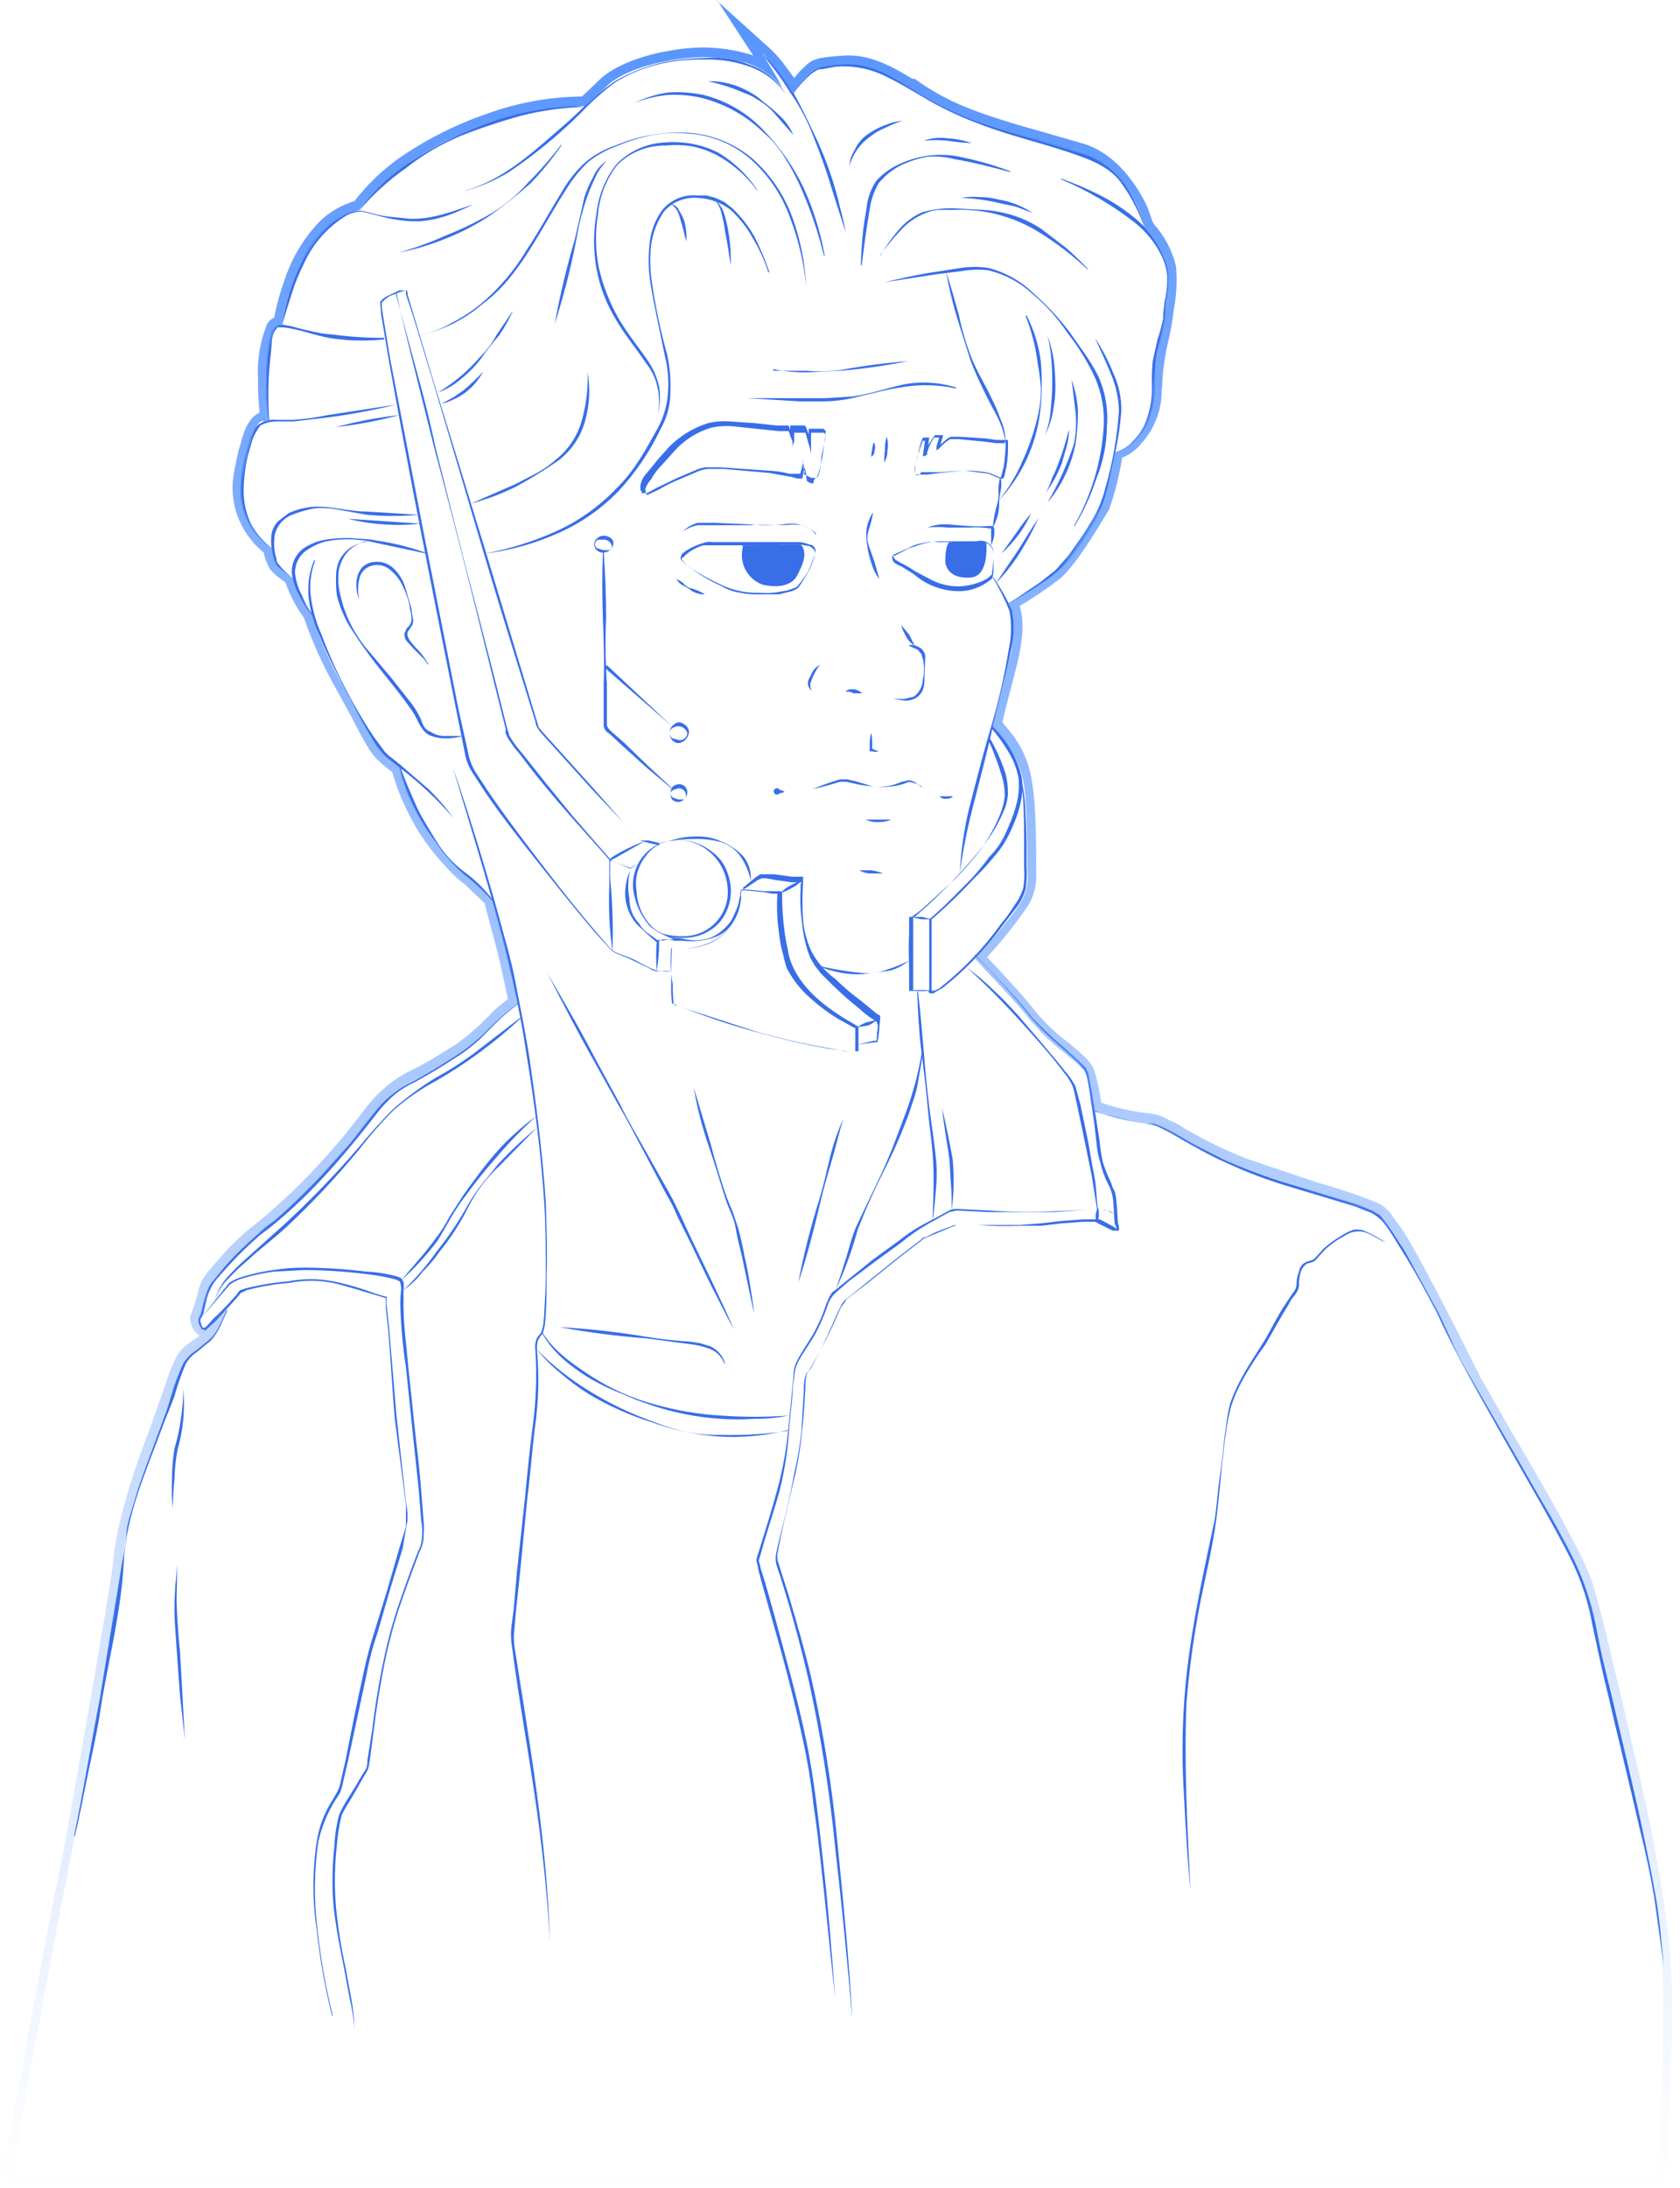 <svg width="209" height="272" viewBox="0 0 209 272" fill="none" xmlns="http://www.w3.org/2000/svg">
<path d="M101.401 68.799C101.401 68.299 101.001 68.099 100.701 67.899L99.501 67.699H97.101C95.507 67.882 93.9 67.916 92.301 67.799H87.501C86.736 68.025 86.022 68.399 85.401 68.899L85.001 69.299C84.975 69.299 84.948 69.304 84.924 69.314C84.9 69.324 84.878 69.339 84.859 69.358C84.841 69.376 84.826 69.398 84.816 69.423C84.806 69.447 84.801 69.473 84.801 69.499C84.807 69.576 84.843 69.648 84.901 69.699L85.701 70.499C87.045 71.363 88.449 72.132 89.901 72.799C91.347 73.442 92.919 73.75 94.501 73.699C95.302 73.765 96.108 73.732 96.901 73.599L98.001 73.399L99.101 72.999C99.623 72.409 100.091 71.773 100.501 71.099C100.847 70.351 101.147 69.583 101.401 68.799ZM101.401 68.799C101.239 69.567 100.97 70.307 100.601 70.999C100.204 71.721 99.77 72.422 99.301 73.099C98.941 73.349 98.532 73.519 98.101 73.599L96.901 73.899H94.501C93.695 73.932 92.889 73.865 92.101 73.699C91.289 73.585 90.508 73.313 89.801 72.899C88.313 72.223 86.904 71.385 85.601 70.399L84.701 69.599C84.701 69.499 84.601 69.399 84.701 69.199C84.801 68.999 84.801 68.999 84.801 68.899L85.301 68.499C85.985 68.066 86.725 67.73 87.501 67.499C87.887 67.368 88.299 67.334 88.701 67.399H99.501C99.911 67.452 100.314 67.553 100.701 67.699C100.828 67.706 100.952 67.743 101.062 67.807C101.173 67.871 101.266 67.961 101.334 68.069C101.403 68.176 101.445 68.299 101.456 68.426C101.468 68.553 101.449 68.681 101.401 68.799Z" fill="#386EE8"/>
<path d="M101.5 66.3C101.011 65.799 100.385 65.451 99.7 65.3C99.004 65.2 98.297 65.2 97.6 65.3C96.1 65.3 94.7 65.2 93.3 65.3H86.8C86.12 65.437 85.474 65.709 84.9 66.1C85.433 65.582 86.086 65.204 86.8 65H89L93.3 65.2C94.696 65.35 96.104 65.35 97.5 65.2C98.229 65.032 98.99 65.067 99.7 65.3C100.069 65.359 100.421 65.497 100.731 65.704C101.042 65.911 101.304 66.183 101.5 66.5V66.3Z" fill="#386EE8"/>
<path d="M84.1 71.998C84.43 72.103 84.736 72.273 85 72.498C85.195 72.779 85.476 72.989 85.8 73.098C86.472 73.261 87.114 73.531 87.7 73.898C86.969 73.926 86.254 73.676 85.7 73.198L84.8 72.698C84.495 72.504 84.252 72.226 84.1 71.898V71.998Z" fill="#386EE8"/>
<path d="M74 67.702C74 67.902 74.2 68.202 74.4 68.202L75.1 68.402H75.8C76 68.302 76.2 68.002 76.1 67.802C76.034 67.591 75.9 67.408 75.72 67.281C75.539 67.155 75.321 67.091 75.1 67.102H74.4C74.285 67.156 74.188 67.24 74.117 67.346C74.047 67.452 74.006 67.575 74 67.702ZM73.9 67.702C73.925 67.401 74.063 67.121 74.285 66.917C74.508 66.713 74.799 66.6 75.1 66.602C75.424 66.608 75.738 66.713 76 66.902C76.121 66.993 76.213 67.117 76.266 67.258C76.319 67.4 76.331 67.553 76.3 67.702C76.236 67.976 76.084 68.222 75.867 68.402C75.651 68.582 75.382 68.687 75.1 68.702C74.956 68.715 74.81 68.7 74.671 68.657C74.532 68.615 74.404 68.544 74.292 68.451C74.181 68.359 74.088 68.245 74.021 68.116C73.954 67.987 73.913 67.846 73.9 67.702Z" fill="#386EE8"/>
<path d="M83.3 91.101C83.298 91.242 83.335 91.382 83.405 91.505C83.475 91.628 83.577 91.73 83.7 91.801L84.4 92.001C84.533 92.031 84.672 92.031 84.806 91.999C84.939 91.968 85.064 91.907 85.17 91.82C85.276 91.733 85.361 91.623 85.418 91.499C85.475 91.374 85.503 91.238 85.5 91.101C85.439 90.928 85.34 90.771 85.209 90.643C85.079 90.514 84.921 90.417 84.747 90.359C84.573 90.302 84.388 90.284 84.207 90.309C84.025 90.333 83.852 90.399 83.7 90.501C83.585 90.555 83.487 90.64 83.416 90.745C83.346 90.851 83.306 90.974 83.3 91.101ZM83.3 91.101C83.294 90.954 83.317 90.808 83.369 90.671C83.42 90.533 83.499 90.407 83.6 90.301C83.8 90.047 84.083 89.87 84.4 89.801C85.1 89.801 85.8 90.501 85.7 91.101C85.658 91.431 85.507 91.738 85.272 91.973C85.037 92.209 84.73 92.359 84.4 92.401C84.091 92.376 83.805 92.232 83.6 92.001C83.411 91.738 83.306 91.424 83.3 91.101Z" fill="#386EE8"/>
<path d="M83.4 98.602C83.406 98.729 83.447 98.852 83.517 98.957C83.588 99.063 83.686 99.147 83.8 99.202L84.4 99.402H85.1C85.206 99.323 85.283 99.212 85.319 99.085C85.355 98.959 85.348 98.824 85.3 98.702C85.3 98.302 84.8 98.002 84.4 98.002L83.8 98.202C83.71 98.237 83.627 98.291 83.558 98.359C83.489 98.428 83.436 98.511 83.4 98.602ZM83.4 98.602C83.421 98.358 83.489 98.12 83.6 97.902C83.806 97.67 84.092 97.527 84.4 97.502C84.549 97.486 84.699 97.504 84.839 97.553C84.98 97.603 85.108 97.683 85.213 97.789C85.319 97.894 85.399 98.022 85.449 98.163C85.499 98.303 85.516 98.453 85.5 98.602C85.478 98.886 85.354 99.153 85.153 99.354C84.951 99.556 84.684 99.679 84.4 99.702C84.254 99.708 84.108 99.684 83.97 99.632C83.833 99.581 83.707 99.502 83.6 99.402C83.476 99.153 83.408 98.88 83.4 98.602Z" fill="#386EE8"/>
<path d="M75.101 68.602C75.301 71.302 75.401 74.102 75.401 76.802C75.284 79.568 75.317 82.339 75.501 85.102V90.202C75.608 90.472 75.78 90.712 76.001 90.902L77.601 92.302L80.601 95.202L83.601 98.002H83.501L80.401 95.402L77.301 92.602L75.801 91.202C75.623 91.115 75.468 90.988 75.347 90.832C75.226 90.676 75.141 90.495 75.101 90.302V85.102C75.201 82.302 75.101 79.602 75.001 76.802C74.901 74.001 74.901 71.302 75.001 68.602H75.101Z" fill="#386EE8"/>
<path d="M83.599 90.299L75.199 82.999L75.499 82.699L83.599 90.299Z" fill="#386EE8"/>
<path d="M99.799 67.899C100.399 68.999 99.899 70.099 99.199 71.499C98.499 72.899 96.699 73.099 94.899 72.699C93.986 72.379 93.224 71.731 92.762 70.881C92.3 70.031 92.171 69.04 92.399 68.099V67.799C93.666 67.856 94.936 67.822 96.199 67.699H99.599L99.799 67.899Z" fill="#386EE8"/>
<path d="M123.6 68.802C123.576 68.486 123.459 68.184 123.263 67.935C123.067 67.685 122.801 67.5 122.5 67.402H116.7C116.099 67.336 115.49 67.37 114.9 67.502C114.266 67.58 113.654 67.784 113.1 68.102L111.3 68.902C110.9 69.002 111.2 69.302 111.4 69.602L112.1 70.002C112.692 70.291 113.26 70.625 113.8 71.002L115.5 71.902C116.596 72.533 117.835 72.877 119.1 72.902C120.355 72.9 121.591 72.591 122.7 72.002L123.1 71.702L123.4 71.402C123.4 71.102 123.5 70.802 123.5 70.502C123.573 69.938 123.607 69.37 123.6 68.802ZM123.6 68.802V70.702C123.611 71.038 123.577 71.374 123.5 71.702C123.5 71.902 123.3 72.002 123.2 72.102L122.8 72.402C121.715 73.153 120.419 73.538 119.1 73.502C117.773 73.466 116.473 73.124 115.3 72.502C114.729 72.193 114.193 71.824 113.7 71.402L112.1 70.402C111.77 70.297 111.464 70.127 111.2 69.902C111.1 69.702 111 69.602 111 69.402V69.102H111.3L113 68.202L114.8 67.602C115.425 67.453 116.06 67.353 116.7 67.302H121.5C121.826 67.201 122.174 67.201 122.5 67.302C122.825 67.391 123.111 67.588 123.311 67.861C123.51 68.133 123.612 68.464 123.6 68.802Z" fill="#386EE8"/>
<path d="M123.3 67.799V65.698H123.1C122.241 65.563 121.368 65.53 120.5 65.599H117.9C117.07 65.499 116.231 65.499 115.4 65.599C116.191 65.272 117.047 65.136 117.9 65.198L120.5 65.398C121.366 65.449 122.234 65.449 123.1 65.398H123.5C123.57 65.46 123.625 65.538 123.66 65.625C123.694 65.712 123.708 65.805 123.7 65.898V66.499C123.627 66.948 123.492 67.385 123.3 67.799Z" fill="#386EE8"/>
<path d="M113.901 59.002C113.851 58.603 113.851 58.2 113.901 57.801L114.201 56.702C114.293 55.911 114.495 55.137 114.801 54.402H115.601L115.301 56.602H115.001C115.227 56.194 115.396 55.756 115.501 55.301L115.901 54.702L116.301 54.102H117.301V54.301L116.901 55.502H116.701L117.901 54.502L118.301 54.301H119.401L122.501 54.502L124.001 54.702H125.301C125.401 54.702 125.401 54.702 125.401 54.801V55.002C125.437 56.039 125.37 57.078 125.201 58.102C125.101 58.402 125.101 58.602 125.001 58.902C125.016 59.042 124.98 59.184 124.901 59.301C124.901 59.401 124.801 59.402 124.801 59.502H124.401L123.001 58.902L120.001 58.502L116.901 58.702H114.601C114.401 59.102 114.101 59.202 113.901 59.002ZM113.901 59.002H115.401L116.901 58.801L120.001 58.502C121.041 58.502 122.079 58.603 123.101 58.801L124.501 59.402H124.601C124.574 59.402 124.549 59.412 124.53 59.431C124.511 59.45 124.501 59.475 124.501 59.502V59.301C124.537 59.261 124.564 59.213 124.582 59.162C124.599 59.11 124.605 59.056 124.601 59.002C124.701 58.802 124.701 58.502 124.801 58.301C124.901 58.102 125.101 56.202 125.101 55.301C125.101 54.401 125.001 55.102 125.001 55.102H123.901L122.401 54.902L119.301 54.602H118.201L117.901 54.801C117.488 55.081 117.118 55.417 116.801 55.801L116.501 56.002V55.502L116.901 54.202V54.402H116.201C116.201 54.502 116.001 54.702 115.901 54.902L115.601 55.502C115.477 55.918 115.31 56.321 115.101 56.702H114.801L115.101 54.602L115.301 54.801H114.801C114.522 55.52 114.289 56.255 114.101 57.002L113.801 58.202C113.805 58.471 113.838 58.739 113.901 59.002Z" fill="#386EE8"/>
<path d="M124.5 59.398C124.6 59.927 124.6 60.47 124.5 60.998C124.384 61.491 124.317 61.993 124.3 62.498C124.329 63.586 124.052 64.661 123.5 65.598C123.594 64.547 123.795 63.509 124.1 62.498C124.233 62.01 124.267 61.5 124.2 60.998C124.211 60.46 124.278 59.923 124.4 59.398H124.5Z" fill="#386EE8"/>
<path d="M110.301 54.301C110.482 54.849 110.517 55.435 110.401 56.001C110.412 56.529 110.273 57.048 110.001 57.501C109.988 56.966 110.021 56.43 110.101 55.901C110.075 55.36 110.143 54.819 110.301 54.301Z" fill="#386EE8"/>
<path d="M108.7 55C108.795 55.147 108.854 55.314 108.871 55.488C108.889 55.662 108.864 55.837 108.8 56C108.809 56.157 108.777 56.313 108.707 56.453C108.636 56.593 108.531 56.713 108.4 56.8C108.385 56.496 108.418 56.193 108.5 55.9C108.519 55.591 108.586 55.287 108.7 55Z" fill="#386EE8"/>
<path d="M108.601 63.799C108.493 64.479 108.326 65.148 108.101 65.799C107.987 66.156 107.919 66.525 107.901 66.899C107.92 67.24 107.987 67.577 108.101 67.899L108.801 69.899L109.401 71.999C108.932 71.41 108.591 70.728 108.401 69.999C108.165 69.318 107.997 68.614 107.901 67.899C107.768 67.207 107.734 66.5 107.801 65.799C107.917 65.051 108.19 64.335 108.601 63.699V63.799Z" fill="#386EE8"/>
<path d="M101.701 59.202C101.959 58.452 102.16 57.683 102.301 56.902L102.601 54.702C102.701 54.302 102.801 53.802 102.401 53.802H100.901V56.402L100.701 55.502C100.501 55.002 100.401 54.402 100.201 53.802H98.601L98.801 53.602V54.902L98.601 55.502V54.902C98.401 54.502 98.301 54.002 98.101 53.602H96.901L94.001 53.302L91.201 53.002C90.263 52.915 89.317 52.982 88.401 53.202C86.57 53.764 84.938 54.84 83.701 56.302L81.801 58.402C81.5 58.778 81.232 59.179 81.001 59.602C80.699 59.92 80.461 60.294 80.301 60.702C80.285 60.94 80.319 61.178 80.401 61.402C80.401 61.502 80.501 61.602 80.401 61.502H80.601L81.901 60.902C82.736 60.409 83.605 59.975 84.501 59.602L87.101 58.502C87.583 58.338 88.093 58.27 88.601 58.302H90.001L95.701 58.802L98.501 59.302L99.201 59.502H99.801L100.101 58.102C100.201 58.402 100.201 58.702 100.301 59.002V59.402C100.401 59.502 100.301 59.702 100.401 59.802C100.507 59.903 100.633 59.981 100.77 60.033C100.908 60.084 101.054 60.108 101.201 60.102C101.201 59.402 101.601 59.402 101.701 59.202ZM101.801 59.202C101.601 59.502 101.201 59.402 100.901 59.402L100.101 59.002C100.074 59.002 100.049 58.991 100.03 58.973C100.011 58.954 100.001 58.928 100.001 58.902C100.001 58.875 100.011 58.85 100.03 58.831C100.049 58.812 100.074 58.802 100.101 58.802V58.602C100.101 58.402 100.001 58.302 100.001 58.202C99.983 57.893 99.915 57.589 99.801 57.302H99.901C99.859 57.779 99.758 58.249 99.601 58.702C99.601 58.802 99.601 58.902 99.501 58.902H98.201C97.285 58.664 96.346 58.53 95.401 58.502L89.701 58.102H88.301C87.825 58.07 87.348 58.138 86.901 58.302L84.301 59.402L81.801 60.602L80.501 61.302H80.101C80.075 61.319 80.046 61.33 80.016 61.334C79.986 61.338 79.955 61.335 79.926 61.325C79.897 61.316 79.871 61.3 79.849 61.278C79.827 61.257 79.811 61.231 79.801 61.202C79.801 61.102 79.801 61.002 79.701 61.002C79.652 60.737 79.652 60.466 79.701 60.202C79.809 59.712 80.051 59.262 80.401 58.902L81.301 57.802C81.901 57.002 82.601 56.302 83.201 55.602C84.562 54.214 86.245 53.183 88.101 52.602C89.017 52.386 89.963 52.318 90.901 52.402L93.801 52.602L96.601 52.902H98.101C98.301 53.402 98.401 53.902 98.601 54.302H98.301V52.902H99.901C100.001 52.902 100.001 52.802 100.201 53.002C100.401 53.202 100.301 53.102 100.301 53.202C100.545 53.786 100.746 54.388 100.901 55.002H100.601V53.302H102.401C102.601 53.402 102.801 53.602 102.701 53.802V54.402L102.201 56.702C102.19 57.55 102.055 58.393 101.801 59.202Z" fill="#386EE8"/>
<path d="M118.9 48.3C116.798 47.834 114.627 47.766 112.5 48.1C110.3 48.401 108.2 49.001 106 49.501C104.917 49.744 103.811 49.878 102.7 49.901H99.4L92.9 49.501H102.7L106 49.3C108.2 49.001 110.2 48.3 112.4 47.8C114.599 47.38 116.868 47.518 119 48.2L118.9 48.3Z" fill="#386EE8"/>
<path d="M96.199 46.098H100.399C101.799 46.215 103.207 46.181 104.599 45.998C107.378 45.485 110.182 45.117 112.999 44.898C110.223 45.452 107.419 45.853 104.599 46.098L100.399 46.298C98.989 46.314 97.581 46.18 96.199 45.898V46.098Z" fill="#386EE8"/>
<path d="M117.699 33.801C118.299 35.601 118.799 37.401 119.299 39.201C119.68 41.042 120.215 42.849 120.899 44.601C121.599 46.301 122.599 47.901 123.399 49.601C123.826 50.441 124.193 51.31 124.499 52.201C124.888 53.048 125.092 53.968 125.099 54.901C124.939 54.005 124.671 53.132 124.299 52.301C123.899 51.401 123.399 50.601 122.999 49.801C122.599 49.001 121.299 46.401 120.699 44.701L118.999 39.301C118.46 37.494 118.026 35.658 117.699 33.801Z" fill="#386EE8"/>
<path d="M100.3 35.7C100.027 32.756 99.354 29.863 98.3 27.1C97.325 24.338 95.675 21.863 93.5 19.9C91.289 17.919 88.466 16.755 85.5 16.6C84.031 16.469 82.551 16.536 81.1 16.8C79.661 17.096 78.255 17.531 76.9 18.1C75.523 18.579 74.238 19.289 73.1 20.2C72.064 21.218 71.157 22.36 70.4 23.6C68.8 26.1 67.4 28.7 65.8 31.2C65.015 32.457 64.146 33.66 63.2 34.8C62.226 35.96 61.118 37 59.9 37.9C57.642 39.832 54.919 41.142 52 41.7H51.9C53.38 41.458 54.803 40.95 56.1 40.2C57.414 39.531 58.654 38.727 59.8 37.8C62.063 35.903 63.99 33.638 65.5 31.1C67.1 28.7 68.5 26.1 70.1 23.5C70.86 22.235 71.804 21.089 72.9 20.1C74.063 19.17 75.384 18.459 76.8 18C79.555 16.868 82.525 16.356 85.5 16.5C88.522 16.672 91.403 17.831 93.7 19.8C95.909 21.794 97.592 24.301 98.6 27.1C99.606 29.897 100.18 32.831 100.3 35.8V35.7Z" fill="#386EE8"/>
<path d="M47.8 42.2C45.703 42.416 43.588 42.383 41.5 42.1C39.3 41.8 37.3 40.9 35.2 40.7H34.5L34.1 41.3C33.896 41.773 33.794 42.284 33.8 42.8L33.5 45.9C33.35 48.031 33.35 50.169 33.5 52.3H33.4C33.245 51.239 33.145 50.171 33.1 49.1V45.9L33.4 42.7C33.497 42.158 33.631 41.624 33.8 41.1L34.4 40.5C34.531 40.413 34.681 40.359 34.838 40.342C34.994 40.325 35.152 40.344 35.3 40.4C36.3 40.5 37.3 40.9 38.4 41.1C39.413 41.372 40.452 41.539 41.5 41.6C43.587 41.882 45.693 42.016 47.8 42V42.2Z" fill="#386EE8"/>
<path d="M63.8 38.699C63.315 39.743 62.746 40.747 62.1 41.699C61.312 42.588 60.577 43.523 59.9 44.499C59.205 45.427 58.399 46.267 57.5 46.999C56.624 47.786 55.606 48.397 54.5 48.799C56.454 47.615 58.209 46.13 59.7 44.399C60.54 43.58 61.248 42.635 61.8 41.599L63.7 38.799L63.8 38.699Z" fill="#386EE8"/>
<path d="M60.1 46.199C59.568 47.217 58.816 48.105 57.9 48.799C57.005 49.463 55.984 49.939 54.9 50.199L56.4 49.399L57.7 48.499C58.548 47.784 59.35 47.016 60.1 46.199Z" fill="#386EE8"/>
<path d="M49.301 50.301C46.498 50.988 43.661 51.522 40.801 51.901L36.501 52.401H34.401C33.703 52.399 33.016 52.571 32.401 52.901C31.972 53.443 31.635 54.051 31.401 54.701L30.801 56.801C30.487 58.179 30.319 59.587 30.301 61.001C30.301 62.416 30.608 63.815 31.201 65.101C31.88 66.365 32.838 67.459 34.001 68.301C32.737 67.525 31.696 66.436 30.978 65.14C30.259 63.843 29.888 62.383 29.901 60.901C29.903 59.447 30.105 58 30.501 56.601L31.101 54.501C31.401 53.901 31.601 53.101 32.301 52.701C32.918 52.288 33.663 52.111 34.401 52.201H36.501C37.947 52.106 39.384 51.905 40.801 51.601L49.301 50.301Z" fill="#386EE8"/>
<path d="M52.1 64.002C49.938 64.202 47.763 64.202 45.6 64.002L42.3 63.402C41.249 63.184 40.171 63.116 39.1 63.202C38.072 63.396 37.066 63.697 36.1 64.102C35.638 64.327 35.229 64.649 34.901 65.046C34.573 65.443 34.334 65.905 34.2 66.402C34.016 67.436 34.084 68.5 34.401 69.502C34.388 69.634 34.41 69.768 34.462 69.89C34.514 70.012 34.596 70.119 34.7 70.202L35.2 70.802L36.401 71.902L35.1 70.902L34.501 70.402C34.309 70.169 34.172 69.895 34.1 69.602C33.745 68.54 33.643 67.41 33.8 66.302C33.922 65.737 34.199 65.218 34.6 64.802L35.901 63.802C36.908 63.338 37.993 63.067 39.1 63.002C41.3 62.902 43.401 63.602 45.6 63.602L52.1 64.002Z" fill="#386EE8"/>
<path d="M52.301 65.1C50.808 65.283 49.3 65.317 47.801 65.2C46.282 65.114 44.775 64.879 43.301 64.5L47.801 64.8L52.301 65.1Z" fill="#386EE8"/>
<path d="M58.6 62.601L64.1 60.201L66.8 58.801C67.661 58.326 68.466 57.756 69.2 57.101C70.76 55.85 71.882 54.133 72.4 52.201C72.933 50.281 73.169 48.292 73.1 46.301C73.451 48.298 73.349 50.349 72.8 52.301C72.262 54.303 71.064 56.065 69.4 57.301C67.726 58.462 65.99 59.53 64.2 60.501C62.41 61.391 60.533 62.094 58.6 62.601Z" fill="#386EE8"/>
<path d="M94.201 23.701C92.88 21.883 91.172 20.38 89.201 19.301C88.225 18.788 87.181 18.417 86.101 18.201C85.01 18.018 83.9 17.985 82.801 18.101C81.691 18.079 80.588 18.281 79.558 18.693C78.527 19.105 77.59 19.72 76.801 20.501C75.431 22.261 74.598 24.379 74.401 26.601C74.032 28.822 74.066 31.091 74.501 33.301C75.001 35.471 75.81 37.559 76.901 39.501C78.001 41.401 79.401 43.101 80.701 45.001C81.319 45.947 81.759 46.997 82.001 48.101C82.189 49.235 82.12 50.397 81.801 51.501C82.049 50.415 82.049 49.287 81.801 48.201C81.584 47.102 81.104 46.072 80.401 45.201C79.201 43.401 77.701 41.601 76.601 39.701C75.426 37.764 74.612 35.629 74.201 33.401C73.8 31.152 73.8 28.85 74.201 26.601C74.43 24.339 75.297 22.189 76.701 20.401C78.319 18.761 80.499 17.796 82.801 17.701C83.938 17.62 85.081 17.688 86.201 17.901C87.314 18.116 88.391 18.486 89.401 19.001C91.323 20.159 92.962 21.73 94.201 23.601V23.701Z" fill="#386EE8"/>
<path d="M95.6 33.901C95.131 32.432 94.493 31.023 93.7 29.701C92.97 28.356 92.024 27.14 90.9 26.101C89.694 25.169 88.224 24.644 86.7 24.601C85.932 24.549 85.163 24.676 84.451 24.971C83.74 25.266 83.107 25.721 82.6 26.301C81.746 27.556 81.198 28.995 81 30.501C80.835 32.032 80.868 33.578 81.1 35.101C81.541 38.138 82.176 41.144 83 44.101C83.332 45.644 83.466 47.224 83.4 48.801C83.393 50.379 82.98 51.929 82.2 53.301C80.868 56.116 79.114 58.713 77 61.001C74.841 63.25 72.258 65.051 69.4 66.301C66.57 67.561 63.572 68.403 60.5 68.801H60.4C63.47 68.233 66.459 67.292 69.3 66.001C72.083 64.722 74.594 62.923 76.7 60.701C78.9 58.601 80.4 55.801 81.9 53.101C82.601 51.769 83.01 50.303 83.1 48.801C83.221 47.256 83.086 45.702 82.7 44.201C82.1 41.201 81.4 38.201 80.9 35.101C80.666 33.545 80.633 31.965 80.8 30.401C80.924 28.847 81.478 27.358 82.4 26.101C82.917 25.474 83.579 24.983 84.328 24.669C85.077 24.355 85.891 24.229 86.7 24.301H87.9L89 24.601L90.1 25.101L90.6 25.501L91 25.801C92.158 26.872 93.137 28.121 93.9 29.501C94.603 30.889 95.204 32.326 95.7 33.801L95.6 33.901Z" fill="#386EE8"/>
<path d="M52.899 68.799L46.799 67.499C44.771 66.986 42.656 66.918 40.599 67.299C39.621 67.546 38.703 67.988 37.899 68.599C37.522 68.919 37.219 69.317 37.012 69.766C36.805 70.215 36.698 70.704 36.699 71.199C36.798 72.217 37.105 73.204 37.599 74.099C37.974 75.084 38.515 75.997 39.199 76.799H39.099C38.365 76.033 37.758 75.156 37.299 74.199C36.745 73.287 36.403 72.261 36.299 71.199C36.279 70.648 36.386 70.1 36.612 69.598C36.837 69.095 37.175 68.65 37.599 68.299C38.457 67.675 39.451 67.264 40.499 67.099C41.557 66.933 42.629 66.866 43.699 66.899C44.699 66.999 45.799 66.999 46.799 67.199C48.877 67.498 50.92 68 52.899 68.699V68.799Z" fill="#386EE8"/>
<path d="M49.701 51.602C47.11 52.306 44.469 52.807 41.801 53.102C44.391 52.397 47.032 51.896 49.701 51.602Z" fill="#386EE8"/>
<path d="M75.5 20C74.856 20.624 74.345 21.372 74 22.2C73.624 22.982 73.29 23.783 73 24.6C72.426 26.295 71.992 28.034 71.7 29.8C71.013 33.351 70.111 36.858 69 40.3C69.644 36.758 70.478 33.252 71.5 29.8L72.1 27.2L72.7 24.5C72.982 23.632 73.35 22.794 73.8 22C74.138 21.169 74.734 20.468 75.5 20Z" fill="#386EE8"/>
<path d="M90.9 33.001C90.7 31.601 90.5 30.201 90.2 28.801C90.115 28.092 89.982 27.391 89.8 26.701C89.666 26.001 89.357 25.348 88.9 24.801C89.466 25.272 89.883 25.897 90.1 26.601C90.314 27.289 90.481 27.99 90.6 28.701C90.849 30.12 90.95 31.561 90.9 33.001Z" fill="#386EE8"/>
<path d="M85.4 29.998C85.1 29.198 85 28.298 84.7 27.498C84.612 27.085 84.478 26.682 84.3 26.298C84.114 25.935 83.839 25.626 83.5 25.398C83.722 25.434 83.93 25.527 84.105 25.667C84.281 25.807 84.416 25.99 84.5 26.198C84.74 26.577 84.941 26.979 85.1 27.398C85.342 28.243 85.443 29.121 85.4 29.998Z" fill="#386EE8"/>
<path d="M69.9 18C68.741 19.71 67.436 21.316 66 22.8C64.436 24.185 62.8 25.486 61.1 26.7C59.376 27.862 57.532 28.834 55.6 29.6C53.668 30.409 51.657 31.012 49.6 31.4C51.584 30.85 53.523 30.148 55.4 29.3C57.332 28.543 59.204 27.64 61 26.6C62.761 25.555 64.347 24.239 65.7 22.7C67.171 21.228 68.541 19.658 69.8 18H69.9Z" fill="#386EE8"/>
<path d="M58.9 25.398C56.5 26.598 53.8 27.698 51 27.498C49.644 27.42 48.301 27.185 47 26.798L45 26.298C44.335 26.309 43.683 26.48 43.1 26.798C40.763 28.212 38.914 30.305 37.8 32.798C37.197 33.988 36.696 35.225 36.3 36.498L35.7 38.398L35.1 40.398C35.501 37.692 36.31 35.062 37.5 32.598C38.54 29.995 40.496 27.861 43 26.598C43.627 26.314 44.311 26.177 45 26.198L47 26.698C47.658 26.847 48.327 26.948 49 26.998L51 27.198C53.7 27.299 56.3 26.298 58.9 25.398Z" fill="#386EE8"/>
<path d="M102.5 31.8C101.808 28.958 100.871 26.181 99.7 23.5C99.134 22.183 98.465 20.913 97.7 19.7C96.96 18.451 96.013 17.335 94.9 16.4C92.802 14.381 90.219 12.935 87.4 12.2C85.993 11.864 84.545 11.73 83.1 11.8C81.662 11.942 80.249 12.279 78.9 12.8C80.227 12.159 81.643 11.721 83.1 11.5C84.574 11.397 86.055 11.498 87.5 11.8C90.369 12.521 92.972 14.048 95 16.2C97.043 18.317 98.731 20.747 100 23.4C101.212 26.082 102.085 28.903 102.6 31.8H102.5Z" fill="#386EE8"/>
<path d="M98.7 16.801L96.6 14.401C95.91 13.546 95.061 12.833 94.1 12.301C93.665 12.008 93.194 11.773 92.7 11.601L91.2 11.001C90.184 10.642 89.149 10.341 88.1 10.101C89.221 10.072 90.338 10.241 91.4 10.601C92.433 10.959 93.41 11.464 94.3 12.101C95.1 12.801 96 13.401 96.8 14.201C97.626 14.908 98.277 15.798 98.7 16.801Z" fill="#386EE8"/>
<path d="M97.8 11.801C96.714 10.183 95.137 8.956 93.3 8.301C91.506 7.655 89.607 7.349 87.7 7.401C85.749 7.353 83.8 7.555 81.9 8.001C80.031 8.456 78.243 9.198 76.6 10.201C75.052 11.331 73.612 12.603 72.3 14.001C69.546 16.752 66.532 19.23 63.3 21.401C61.64 22.393 59.859 23.166 58 23.701H57.9C61.7 22.601 64.8 20.201 67.7 17.701C70.6 15.201 70.6 15.201 72.1 13.801C73.453 12.438 74.925 11.2 76.5 10.101C78.19 9.121 80.007 8.381 81.9 7.901C83.804 7.465 85.748 7.231 87.7 7.201C88.668 7.135 89.64 7.168 90.6 7.301C91.561 7.461 92.5 7.73 93.4 8.101C95.257 8.779 96.815 10.089 97.8 11.801Z" fill="#386EE8"/>
<path d="M44.6 26.3C46.134 24.067 48.066 22.135 50.3 20.6C52.508 19.145 54.814 17.842 57.2 16.7C59.626 15.609 62.134 14.706 64.7 14L68.7 13.3C70.029 13.15 71.371 13.15 72.7 13.3C70.033 13.365 67.382 13.734 64.8 14.4C62.256 15.098 59.753 15.932 57.3 16.9C54.861 17.918 52.574 19.263 50.5 20.9C48.303 22.432 46.319 24.247 44.6 26.3Z" fill="#386EE8"/>
<path d="M53.201 82.6C52.991 82.225 52.721 81.887 52.401 81.6L51.401 80.6L50.501 79.6C50.377 79.351 50.308 79.078 50.301 78.8L50.601 78.1C50.774 77.971 50.918 77.805 51.021 77.616C51.125 77.426 51.186 77.216 51.201 77C51.183 76.561 51.116 76.124 51.001 75.7C50.887 74.794 50.616 73.914 50.201 73.1C49.878 72.289 49.363 71.568 48.701 71C48.407 70.699 48.043 70.478 47.641 70.355C47.239 70.233 46.812 70.214 46.401 70.3C45.978 70.375 45.588 70.579 45.284 70.883C44.98 71.187 44.776 71.577 44.701 72C44.501 72.855 44.501 73.745 44.701 74.6C44.348 73.746 44.244 72.81 44.401 71.9C44.497 71.426 44.702 70.981 45.001 70.6C45.35 70.236 45.805 69.991 46.301 69.9C46.782 69.802 47.28 69.824 47.751 69.963C48.221 70.103 48.651 70.356 49.001 70.7C49.651 71.339 50.132 72.129 50.401 73C50.701 73.9 50.901 74.8 51.201 75.7C51.226 76.139 51.293 76.574 51.401 77C51.417 77.238 51.383 77.476 51.301 77.7L50.901 78.3C50.301 79 51.101 79.8 51.601 80.4C52.276 81.043 52.849 81.785 53.301 82.6H53.201Z" fill="#386EE8"/>
<path d="M45.599 67.301C44.916 67.428 44.275 67.724 43.734 68.16C43.193 68.596 42.769 69.16 42.499 69.801C42.223 70.395 42.086 71.045 42.099 71.701C42.066 72.407 42.134 73.114 42.299 73.801C42.874 76.515 44.15 79.032 45.999 81.101L48.699 84.301L51.299 87.601C51.724 88.199 52.092 88.835 52.399 89.501C52.49 89.818 52.625 90.121 52.799 90.401C52.995 90.681 53.275 90.891 53.599 91.001C54.158 91.376 54.828 91.552 55.499 91.501H57.599C56.916 91.698 56.21 91.799 55.499 91.801C54.779 91.814 54.064 91.678 53.399 91.401C53.089 91.223 52.817 90.985 52.599 90.701C52.363 90.391 52.162 90.055 51.999 89.701C51.726 89.101 51.391 88.531 50.999 88.001C49.399 85.701 47.499 83.601 45.899 81.401C44.299 79.201 44.299 79.101 43.499 77.901C42.78 76.685 42.241 75.371 41.899 74.001C41.816 73.271 41.782 72.535 41.799 71.801C41.785 71.081 41.922 70.365 42.199 69.701C42.513 69.072 42.979 68.532 43.556 68.13C44.132 67.728 44.8 67.478 45.499 67.401L45.599 67.301Z" fill="#386EE8"/>
<path d="M39.2 69.702C38.636 71.2 38.464 72.818 38.7 74.402C38.92 75.955 39.357 77.47 40 78.902C41.109 81.867 42.447 84.742 44 87.502C44.8 88.902 45.6 90.302 46.5 91.602L47.9 93.502L48.3 93.902L48.7 94.202L49.7 95.002L53.3 98.102C54.438 99.207 55.476 100.412 56.4 101.702C54.314 99.283 51.966 97.103 49.4 95.202L48.5 94.502L48 94.102L47.6 93.702C47.067 93.084 46.598 92.414 46.2 91.702C45.357 90.345 44.589 88.943 43.9 87.502C43.1 86.102 42.4 84.701 41.7 83.302C41 81.901 40.3 80.402 39.7 78.902C39.011 77.452 38.572 75.897 38.4 74.302C38.231 72.701 38.472 71.084 39.1 69.602L39.2 69.702Z" fill="#386EE8"/>
<path d="M61.5 112.302C60.357 110.977 59.084 109.771 57.7 108.702C56.351 107.539 55.173 106.192 54.2 104.702C53.115 103.301 52.177 101.793 51.4 100.202C50.593 98.582 49.989 96.869 49.6 95.102H49.7C50.3 96.802 51 98.402 51.7 100.002C52.4 101.602 53.4 103.102 54.3 104.602C55.228 106.129 56.452 107.455 57.9 108.502C59.328 109.563 60.577 110.846 61.6 112.302H61.5Z" fill="#386EE8"/>
<path d="M56.301 95.301C58.301 101.101 60.101 107.001 61.801 113.001C62.601 116.001 63.501 118.901 64.101 122.001C64.701 125.101 65.301 128.001 65.801 131.101C66.701 137.201 67.501 143.401 67.901 149.501C68.001 152.601 68.101 155.701 68.001 158.801C68.001 160.401 68.001 161.901 67.901 163.401C67.801 164.901 67.801 164.201 67.801 164.601C67.748 165.011 67.647 165.414 67.501 165.801C67.267 166.077 67.066 166.379 66.901 166.701C66.818 167.061 66.784 167.431 66.801 167.801C67.085 170.898 67.017 174.018 66.601 177.101C66.201 180.201 66.001 183.201 65.601 186.301L64.701 195.501L64.201 200.201L64.001 202.501C63.901 203.231 63.901 203.971 64.001 204.701C65.901 216.901 68.101 229.201 68.401 241.501C68.101 235.401 67.401 229.201 66.501 223.101C65.601 217.001 64.501 210.901 63.701 204.801C63.568 204.008 63.535 203.202 63.601 202.401L63.901 200.101L64.301 195.501L65.301 186.301C65.601 183.201 65.901 180.101 66.301 177.101C66.701 174.018 66.801 170.903 66.601 167.801C66.54 167.398 66.574 166.987 66.701 166.601C66.801 166.201 67.101 166.001 67.301 165.701C67.447 165.348 67.548 164.979 67.601 164.601C67.601 164.201 67.701 163.801 67.701 163.401C67.701 163.001 67.901 160.301 67.901 158.801C67.901 155.701 67.901 152.601 67.701 149.501C67.301 143.401 66.501 137.201 65.501 131.101C63.701 118.901 59.801 107.101 56.301 95.301Z" fill="#386EE8"/>
<path d="M118.2 67.401C117.8 67.401 117.6 68.601 117.6 69.701C117.6 70.801 118.5 72.001 120.8 71.801C123.1 71.601 122.7 67.501 122.7 67.501C122.7 67.501 122.6 67.301 122.1 67.301L118.2 67.401Z" fill="#386EE8"/>
<path d="M112.1 77.699L113.1 78.899L113.8 80.299C113.336 80.001 112.957 79.587 112.7 79.099C112.44 78.66 112.238 78.19 112.1 77.699Z" fill="#386EE8"/>
<path d="M113.1 80.201C113.554 80.157 114.01 80.263 114.4 80.501C114.613 80.614 114.787 80.788 114.9 81.001C115.052 81.201 115.123 81.451 115.1 81.701C115.1 82.601 115 83.501 115 84.401C115.026 84.876 114.958 85.352 114.8 85.801C114.611 86.22 114.297 86.57 113.9 86.801C113.472 87.035 112.986 87.14 112.5 87.101L111.1 86.901H112.5L113.7 86.601C114.031 86.358 114.302 86.042 114.492 85.678C114.683 85.314 114.788 84.912 114.8 84.501C115 83.646 115 82.756 114.8 81.901C114.7 81.701 114.7 81.401 114.6 81.301L114.2 80.801L113.1 80.301V80.201Z" fill="#386EE8"/>
<path d="M107.299 86.199H106.199L105.699 85.999H105.199C105.299 85.799 105.499 85.799 105.699 85.699H106.299C106.667 85.785 107.01 85.956 107.299 86.199Z" fill="#386EE8"/>
<path d="M102.1 82.699C101.8 82.799 101.7 83.099 101.5 83.399L101.1 84.199L100.8 84.999C100.771 85.313 100.841 85.628 101 85.899C100.86 85.791 100.743 85.656 100.657 85.501C100.571 85.346 100.518 85.175 100.5 84.999C100.507 84.676 100.611 84.362 100.8 84.099C100.928 83.779 101.096 83.477 101.3 83.199C101.5 82.999 101.8 82.699 102.1 82.699Z" fill="#386EE8"/>
<path d="M108.401 91.102C108.487 91.63 108.52 92.166 108.501 92.702V93.102H108.601C108.801 93.302 109.101 93.302 109.301 93.402C109.044 93.502 108.758 93.502 108.501 93.402H108.201C108.201 93.302 108.101 93.102 108.201 93.102V92.702C108.161 92.16 108.229 91.616 108.401 91.102Z" fill="#386EE8"/>
<path d="M118.5 99.1C118.266 99.259 117.982 99.33 117.7 99.3C117.552 99.331 117.399 99.319 117.257 99.266C117.115 99.213 116.992 99.121 116.9 99H118.5V99.1Z" fill="#386EE8"/>
<path d="M114.7 97.798C114.203 97.512 113.662 97.309 113.1 97.198L112.3 97.498L111.5 97.698C110.308 97.898 109.091 97.898 107.9 97.698C107.325 97.647 106.757 97.547 106.2 97.398L105.3 97.198H104.5C103.383 97.557 102.248 97.858 101.1 98.098C102.211 97.639 103.346 97.238 104.5 96.898H105.4L106.3 97.098L108 97.598C108.538 97.818 109.125 97.887 109.7 97.798C110.279 97.796 110.854 97.694 111.4 97.498L112.2 97.198L113.1 96.998C113.8 97.098 114.2 97.598 114.7 97.898V97.798Z" fill="#386EE8"/>
<path d="M97.6 98.4C97.523 98.478 97.428 98.537 97.324 98.572C97.22 98.606 97.109 98.616 97 98.6C96.956 98.676 96.888 98.736 96.807 98.77C96.726 98.803 96.635 98.809 96.55 98.786C96.465 98.764 96.39 98.713 96.337 98.644C96.283 98.574 96.254 98.488 96.254 98.4C96.254 98.312 96.283 98.226 96.337 98.156C96.39 98.087 96.465 98.036 96.55 98.014C96.635 97.991 96.726 97.997 96.807 98.03C96.888 98.064 96.956 98.124 97 98.2L97.6 98.4Z" fill="#386EE8"/>
<path d="M110.899 101.898C110.426 102.102 109.915 102.204 109.399 102.198C108.816 102.256 108.228 102.152 107.699 101.898H110.899Z" fill="#386EE8"/>
<path d="M109.9 108.599H108.4C107.873 108.61 107.353 108.471 106.9 108.199H108.4C108.912 108.284 109.415 108.418 109.9 108.599Z" fill="#386EE8"/>
<path d="M94.6 6.5C96.194 7.863 97.546 9.486 98.6 11.3C99.6 13.1 100.5 15 101.4 16.9C102.312 18.807 103.081 20.779 103.7 22.8C104 23.8 104.3 24.8 104.5 25.8C104.791 26.819 105.025 27.854 105.2 28.9C104.6 26.9 103.9 24.9 103.3 22.9C102.7 20.9 102 19 101.2 17C100.473 15.05 99.499 13.201 98.3 11.5C97.213 9.729 95.975 8.056 94.6 6.5Z" fill="#386EE8"/>
<path d="M105.6 21C105.7 20.6 105.7 20.2 105.8 19.8C105.905 19.408 106.074 19.037 106.3 18.7C106.625 17.947 107.142 17.291 107.8 16.8C108.476 16.304 109.216 15.9 110 15.6L111.1 15.2L112.3 15L111.2 15.4L110.1 15.9C109.379 16.203 108.706 16.607 108.1 17.1C106.816 18.049 105.926 19.437 105.6 21Z" fill="#386EE8"/>
<path d="M98.6 11.599C99.224 10.675 99.963 9.835 100.8 9.099L101.4 8.599L102.2 8.299L103.9 7.999C106.105 7.744 108.336 8.162 110.3 9.199C112.3 10.199 114 11.499 116 12.499C117.878 13.581 119.853 14.485 121.9 15.199C126 16.699 130.3 17.499 134.5 18.999C136.631 19.604 138.497 20.907 139.8 22.699C141.063 24.515 141.978 26.549 142.5 28.699C141.839 26.627 140.861 24.67 139.6 22.899C138.4 21.099 136.3 20.099 134.3 19.399C130.2 17.899 125.9 16.999 121.8 15.399C119.77 14.643 117.798 13.74 115.9 12.699C114 11.599 112.1 10.399 110.2 9.499C108.252 8.52 106.07 8.104 103.9 8.299L102.3 8.599C102.018 8.569 101.734 8.64 101.5 8.799L100.9 9.199C100.089 9.924 99.352 10.728 98.7 11.599H98.6Z" fill="#386EE8"/>
<path d="M132 22.199C133.676 22.796 135.312 23.497 136.9 24.299C138.51 25.123 140.02 26.129 141.4 27.299C142.775 28.475 143.868 29.945 144.6 31.599C145.015 32.413 145.286 33.293 145.4 34.199C145.383 35.102 145.316 36.004 145.2 36.899C145.092 37.325 145.025 37.761 145 38.199V39.599C144.859 40.478 144.658 41.347 144.4 42.199C144.106 43.041 143.904 43.913 143.8 44.799C143.717 45.697 143.683 46.598 143.7 47.499C143.766 49.318 143.425 51.129 142.7 52.799C142.282 53.58 141.742 54.289 141.1 54.899C140.472 55.594 139.625 56.053 138.7 56.199C139.561 56.033 140.339 55.574 140.9 54.899C141.519 54.292 142.027 53.582 142.4 52.799C143.092 51.157 143.4 49.379 143.3 47.599C143.283 46.698 143.317 45.797 143.4 44.899L144 42.199C144.292 41.349 144.526 40.481 144.7 39.599C144.688 39.164 144.721 38.728 144.8 38.299C144.818 37.86 144.885 37.424 145 36.999C145.166 36.109 145.233 35.204 145.2 34.299C145.12 33.43 144.883 32.583 144.5 31.799C143.717 30.205 142.59 28.805 141.2 27.699C138.385 25.5 135.292 23.685 132 22.299V22.199Z" fill="#386EE8"/>
<path d="M136.2 42C137.124 43.379 137.895 44.855 138.5 46.4C139.186 47.871 139.528 49.478 139.5 51.1C139.372 52.747 139.139 54.383 138.8 56L137.8 60.7C137.402 62.32 136.761 63.871 135.9 65.3C135.093 66.694 134.191 68.03 133.2 69.3C132.74 69.992 132.165 70.601 131.5 71.1C130.877 71.655 130.208 72.157 129.5 72.6C128.2 73.5 126.8 74.3 125.4 75.1L129.4 72.4L131.3 70.9L132.9 69.1C133.8 67.8 134.8 66.5 135.6 65.1C136.477 63.751 137.119 62.263 137.5 60.7C138.413 57.571 138.983 54.352 139.2 51.1C139.166 49.517 138.827 47.955 138.2 46.5C137.6 45 136.9 43.5 136.2 42Z" fill="#386EE8"/>
<path d="M123.9 72.498L126.6 68.498C127.5 67.098 128.3 65.698 129.2 64.398C128.533 65.883 127.765 67.32 126.9 68.698C126.038 70.068 125.032 71.342 123.9 72.498Z" fill="#386EE8"/>
<path d="M133 53.398C132.998 54.109 132.897 54.816 132.7 55.498L132.1 57.598C131.594 58.912 130.921 60.156 130.1 61.298C130.426 60.692 130.694 60.056 130.9 59.398C131.208 58.784 131.476 58.149 131.7 57.498C132 56.798 132.2 56.098 132.4 55.498L133 53.398Z" fill="#386EE8"/>
<path d="M128.3 63.801C127.863 64.755 127.327 65.66 126.7 66.501C126.081 67.338 125.377 68.109 124.6 68.801L126.4 66.301C126.976 65.426 127.611 64.591 128.3 63.801Z" fill="#386EE8"/>
<path d="M110 35.1C112.1 34.6 114.3 34.1 116.4 33.8L119.6 33.3C120.695 33.15 121.805 33.15 122.9 33.3C125.052 33.837 127.02 34.942 128.6 36.5C130.218 37.918 131.692 39.492 133 41.2L134.9 43.9C135.525 44.796 136.092 45.732 136.6 46.7C137.511 48.703 137.89 50.907 137.7 53.1C137.674 55.296 137.233 57.467 136.4 59.5C135.725 61.562 134.819 63.541 133.7 65.4H133.6C135.756 61.636 137.022 57.428 137.3 53.1C137.439 50.974 137.061 48.847 136.2 46.9C135.282 44.941 134.141 43.096 132.8 41.4C131.612 39.595 130.163 37.978 128.5 36.6C126.931 35.123 124.999 34.087 122.9 33.6C121.834 33.484 120.757 33.517 119.7 33.7L116.5 34.1L110 35.1Z" fill="#386EE8"/>
<path d="M133.301 47.199C133.778 48.482 134.048 49.832 134.101 51.199C134.1 52.538 134 53.875 133.801 55.199C133.534 56.549 133.097 57.859 132.501 59.099C131.922 60.326 131.182 61.469 130.301 62.499C131.662 60.193 132.768 57.745 133.601 55.199C133.866 53.883 133.933 52.535 133.801 51.199C133.601 49.799 133.501 48.499 133.301 47.199Z" fill="#386EE8"/>
<path d="M127.699 39.199C128.656 41.039 129.266 43.039 129.499 45.099C129.666 47.131 129.632 49.174 129.399 51.199C128.904 55.362 127.081 59.254 124.199 62.299C125.477 60.724 126.521 58.972 127.299 57.099C128.141 55.241 128.778 53.296 129.199 51.299C129.398 50.312 129.498 49.307 129.499 48.299C129.422 47.259 129.288 46.225 129.099 45.199C128.848 43.178 128.344 41.196 127.599 39.299L127.699 39.199Z" fill="#386EE8"/>
<path d="M130.3 41.699C130.672 42.703 130.94 43.741 131.1 44.799C131.2 45.799 131.3 46.899 131.3 47.999C131.3 49.099 131.2 50.099 131 51.099C130.835 52.148 130.497 53.161 130 54.099C130.385 53.141 130.621 52.129 130.7 51.099C130.8 49.999 130.9 48.999 130.9 47.899C130.9 46.799 130.9 45.799 130.8 44.799C130.731 43.752 130.564 42.715 130.3 41.699Z" fill="#386EE8"/>
<path d="M120.9 17.799C119.896 17.753 118.894 17.653 117.9 17.499C116.903 17.398 115.898 17.398 114.9 17.499C115.86 17.153 116.891 17.05 117.9 17.199C118.924 17.254 119.934 17.456 120.9 17.799Z" fill="#386EE8"/>
<path d="M125.7 21.398C123.4 20.798 121.2 20.198 118.8 19.798C117.659 19.497 116.475 19.395 115.3 19.498C114.155 19.713 113.044 20.083 112 20.598C110.952 21.13 110.032 21.88 109.3 22.798C108.727 23.783 108.353 24.87 108.2 25.998C107.8 28.298 107.5 30.598 107.2 32.998H107.1C107.1 31.798 107.2 30.598 107.3 29.398C107.4 28.198 107.6 27.098 107.8 25.898C107.909 24.682 108.322 23.513 109 22.498C109.808 21.603 110.796 20.887 111.9 20.398C114.081 19.375 116.519 19.027 118.9 19.398C121.217 19.832 123.493 20.468 125.7 21.298V21.398Z" fill="#386EE8"/>
<path d="M109.5 31.798C110.142 30.703 110.878 29.665 111.7 28.698C112.51 27.711 113.536 26.924 114.7 26.398C115.967 26.036 117.282 25.867 118.6 25.898L122.4 26.098C123.656 26.186 124.898 26.421 126.1 26.798C127.339 27.201 128.517 27.773 129.6 28.498L132.6 30.798C133.582 31.646 134.516 32.548 135.4 33.498H135.3C133.457 31.77 131.447 30.229 129.3 28.898C126.1 26.901 122.368 25.925 118.6 26.098H116.7C116.075 26.157 115.466 26.326 114.9 26.598C113.743 27.089 112.716 27.842 111.9 28.798C111.046 29.719 110.245 30.687 109.5 31.698V31.798Z" fill="#386EE8"/>
<path d="M128.5 26.502L126.4 25.702L124.1 25.202C122.591 24.849 121.05 24.648 119.5 24.602C120.293 24.469 121.099 24.436 121.9 24.502C122.676 24.503 123.449 24.604 124.2 24.802C125.739 25.051 127.206 25.631 128.5 26.502Z" fill="#386EE8"/>
<path d="M82.001 105.101L80.701 104.801L80.001 104.601C79.701 104.601 79.601 104.401 79.401 104.201L77.501 102.201L73.701 98.201L70.001 94.102L68.101 92.001L67.201 91.001L66.801 90.401C66.69 90.183 66.622 89.945 66.601 89.701C64.401 82.602 62.201 75.602 60.101 68.501L53.801 47.202C52.701 43.702 51.701 40.102 50.501 36.602V36.301C50.501 36.202 50.501 36.102 50.401 36.102L49.801 36.301L48.501 36.801C48.13 37.018 47.793 37.288 47.501 37.602C47.484 38.037 47.518 38.473 47.601 38.901L48.501 44.401L52.701 66.201L57.001 88.001L58.201 93.401C58.35 94.282 58.654 95.128 59.101 95.901L60.601 98.201C62.701 101.301 64.901 104.201 67.201 107.201C69.501 110.201 71.701 113.001 74.101 115.801L75.901 117.901C76.238 118.229 76.65 118.469 77.101 118.601L78.401 119.101C80.101 119.801 81.601 121.201 83.501 120.701C82.601 120.701 81.601 121.001 80.801 120.401L78.301 119.201L77.101 118.701C76.65 118.569 76.238 118.329 75.901 118.001L74.001 115.901C71.601 113.101 69.301 110.201 67.001 107.301C64.701 104.401 62.401 101.501 60.301 98.401L58.801 96.102C58.281 95.319 57.939 94.431 57.801 93.501L56.701 88.001C53.801 73.501 50.901 59.002 48.301 44.401L47.401 39.002C47.401 38.502 47.301 38.102 47.301 37.502C47.596 37.148 47.974 36.874 48.401 36.702L49.701 36.102H50.401C50.601 36.002 50.601 36.202 50.701 36.301V36.602L53.901 47.301L60.401 68.501L66.801 89.701L67.001 90.401L67.401 90.901L68.301 91.901L70.201 94.001L73.901 98.102L77.601 102.301L79.501 104.301C79.601 104.401 79.601 104.501 79.701 104.501H80.701L82.001 104.801V105.101Z" fill="#386EE8"/>
<path d="M49.199 36.401C50.099 39.601 50.899 42.801 51.799 46.001C52.699 49.201 53.499 52.401 54.199 55.701C55.799 62.101 57.399 68.501 59.099 74.901L61.599 84.601L62.799 89.401L63.099 90.601L63.299 91.201C63.299 91.401 63.399 91.501 63.499 91.701C63.942 92.408 64.444 93.077 64.999 93.701L68.099 97.601L71.199 101.401L74.499 105.201L75.299 106.101C75.541 106.422 75.808 106.723 76.099 107.001L78.399 108.001L79.399 107.401L78.399 107.901L75.999 107.001C75.599 106.801 75.399 106.401 75.099 106.101L74.299 105.201L70.999 101.501C68.799 99.001 66.699 96.501 64.699 93.801C64.144 93.177 63.642 92.508 63.199 91.801L62.899 91.201V90.601L62.599 89.401L61.399 84.601L58.999 74.901C57.399 68.501 55.699 62.001 53.999 55.601L51.599 46.001C50.799 42.801 49.999 39.601 49.299 36.301L49.199 36.401Z" fill="#386EE8"/>
<path d="M81.7 120.699C81.6 119.501 81.6 118.297 81.7 117.099H81.6L81.3 116.799L80.6 116.199L79.3 114.999C78.466 114.084 77.941 112.929 77.8 111.699C77.696 110.5 77.902 109.295 78.4 108.199C78.115 109.345 78.081 110.539 78.3 111.699C78.302 112.279 78.404 112.854 78.6 113.399C78.803 113.921 79.109 114.397 79.5 114.799C79.789 115.323 80.2 115.769 80.7 116.099L81.4 116.599L81.8 116.899H82V117.199C81.999 118.372 81.899 119.543 81.7 120.699Z" fill="#386EE8"/>
<path d="M80 104.702L76.5 106.702L76.1 106.902C75.9 106.902 76 107.002 75.9 107.202V108.202C75.884 108.87 75.917 109.538 76 110.202C76.217 112.896 76.284 115.6 76.2 118.302C75.818 115.62 75.684 112.908 75.8 110.202V106.902L76 106.702L76.4 106.402C77.583 105.702 78.82 105.1 80.1 104.602L80 104.702Z" fill="#386EE8"/>
<path d="M81.9 117.001C82.172 116.842 82.487 116.772 82.8 116.801H83.6C84.15 116.603 84.751 116.603 85.3 116.801C84.752 116.983 84.166 117.017 83.6 116.901C83.309 116.802 82.992 116.802 82.7 116.901C82.431 116.97 82.145 116.935 81.9 116.801V117.001Z" fill="#386EE8"/>
<path d="M83.599 117.902C83.499 119.402 83.499 120.902 83.499 122.402C83.48 123.17 83.514 123.938 83.599 124.702C83.599 124.802 83.899 124.802 83.999 124.902L84.499 125.102L85.599 125.502L94.199 128.302C97.096 129.121 100.033 129.789 102.999 130.302L105.199 130.702H106.399V127.702C106.399 127.802 106.399 127.802 106.299 127.802L104.299 126.702C103.018 125.915 101.813 125.011 100.699 124.002C99.553 122.983 98.604 121.763 97.899 120.402C97.599 119.602 97.499 118.902 97.299 118.202C97.099 117.502 96.999 116.702 96.899 115.902C96.683 114.412 96.616 112.904 96.699 111.402V111.102H95.999L94.899 110.902L92.699 110.702H92.299C92.199 110.802 92.199 111.102 92.199 111.202C92.199 111.302 92.099 112.002 91.999 112.302C91.793 113.056 91.526 113.791 91.199 114.502C90.474 115.863 89.259 116.9 87.799 117.402C87.091 117.663 86.351 117.831 85.599 117.902H83.599ZM83.499 117.902H85.799C86.551 117.831 87.291 117.663 87.999 117.402C89.389 116.866 90.529 115.832 91.199 114.502C91.477 113.817 91.711 113.116 91.899 112.402C91.908 112.027 91.976 111.656 92.099 111.302C92.085 111.096 92.119 110.891 92.199 110.702C92.199 110.602 92.099 110.602 92.299 110.602H92.899L95.099 110.802H97.099C97.099 110.802 97.299 110.902 97.299 111.002V111.302C97.3 112.807 97.4 114.31 97.599 115.802C97.693 116.542 97.826 117.276 97.999 118.002C98.093 118.728 98.295 119.436 98.599 120.102C99.799 122.802 102.199 124.802 104.699 126.402L106.699 127.602C106.799 127.602 106.799 127.602 106.799 127.802V130.602C106.799 130.602 106.899 130.602 106.799 130.702H105.499L103.199 130.402C100.299 129.902 97.299 129.202 94.399 128.402C91.486 127.619 88.615 126.685 85.799 125.602L84.799 125.202L84.199 125.002H83.999C83.899 124.902 83.799 124.802 83.799 124.702C83.716 123.938 83.683 123.17 83.699 122.402C83.399 120.902 83.399 119.402 83.499 117.902Z" fill="#386EE8"/>
<path d="M92.4 110.399L94.1 108.999L94.6 108.699H96.3L98.5 108.999H99.9V109.899C99.8 111.364 99.8 112.834 99.9 114.299C100.018 115.721 100.391 117.11 101 118.399C101.716 119.697 102.706 120.823 103.9 121.699C104.932 122.71 106.035 123.645 107.2 124.499L108.9 125.899L109.3 126.199H109.4C109.5 126.299 109.5 126.299 109.5 126.399V126.599C109.5 126.999 109.4 127.399 109.4 127.799C109.4 128.199 109.3 128.499 109.3 128.799C109.3 129.099 109.2 129.199 109.2 129.399C109.2 129.452 109.179 129.503 109.142 129.541C109.104 129.578 109.053 129.599 109 129.599H108.7L106.6 129.899L108.7 129.399H109V129.499C109.089 129.14 109.122 128.769 109.1 128.399C109.183 128.073 109.217 127.736 109.2 127.399C109.164 127.359 109.137 127.311 109.12 127.26C109.102 127.208 109.096 127.153 109.1 127.099L108.7 126.799C108.059 126.389 107.456 125.92 106.9 125.399C105.751 124.49 104.65 123.522 103.6 122.499L102.1 120.999L101.4 120.099L100.8 119.099C100.268 117.754 99.931 116.34 99.8 114.899C99.584 113.443 99.517 111.969 99.6 110.499V109.899C99.7 109.899 99.7 109.699 99.7 109.699H98.5L96.4 109.399L95.3 109.199H94.8L94.3 109.399L92.5 110.599L92.4 110.399Z" fill="#386EE8"/>
<path d="M106.699 127.701C107.031 127.443 107.403 127.24 107.799 127.101L109.099 126.801C108.772 127.091 108.401 127.328 107.999 127.501L106.699 127.701Z" fill="#386EE8"/>
<path d="M97.1 111C97.456 110.646 97.86 110.343 98.3 110.1C98.747 109.858 99.216 109.657 99.7 109.5C99.372 109.886 98.962 110.193 98.5 110.4C98.073 110.684 97.599 110.887 97.1 111Z" fill="#386EE8"/>
<path d="M84.3 104.398C83.513 104.402 82.739 104.594 82.043 104.96C81.347 105.325 80.749 105.853 80.3 106.498C79.822 107.096 79.477 107.789 79.287 108.53C79.098 109.272 79.068 110.045 79.2 110.798C79.253 112.355 79.855 113.843 80.9 114.998C81.419 115.604 82.121 116.025 82.9 116.198C83.654 116.368 84.427 116.435 85.2 116.398C85.968 116.377 86.723 116.194 87.416 115.863C88.11 115.532 88.726 115.059 89.225 114.474C89.725 113.89 90.096 113.208 90.316 112.471C90.535 111.735 90.598 110.961 90.5 110.198C90.354 108.641 89.642 107.191 88.5 106.122C87.358 105.054 85.863 104.44 84.3 104.398ZM84.3 104.398C85.906 104.411 87.46 104.976 88.7 105.998C89.33 106.477 89.843 107.092 90.2 107.798C90.569 108.552 90.806 109.364 90.9 110.198C90.976 111.004 90.892 111.817 90.652 112.589C90.411 113.362 90.02 114.079 89.5 114.698C88.951 115.293 88.287 115.768 87.547 116.095C86.807 116.422 86.008 116.593 85.2 116.598C84.388 116.647 83.574 116.545 82.8 116.298C82.06 116.036 81.38 115.628 80.8 115.098C79.743 113.881 79.05 112.391 78.8 110.798C78.685 110.007 78.742 109.201 78.965 108.433C79.189 107.666 79.574 106.955 80.095 106.348C80.616 105.742 81.261 105.254 81.986 104.918C82.711 104.582 83.5 104.405 84.3 104.398Z" fill="#386EE8"/>
<path d="M82.199 116.001C83.21 116.454 84.294 116.725 85.399 116.801C86.473 117.004 87.582 116.9 88.599 116.501C89.571 116.026 90.4 115.301 90.999 114.401C91.518 113.418 91.921 112.377 92.199 111.301C92.196 112.429 91.885 113.536 91.299 114.501C90.734 115.509 89.803 116.261 88.699 116.601C87.632 116.931 86.514 117.067 85.399 117.001C84.259 116.978 83.149 116.631 82.199 116.001Z" fill="#386EE8"/>
<path d="M93.399 109.501C93.192 108.465 92.784 107.48 92.199 106.601C91.608 105.7 90.726 105.029 89.699 104.701C88.656 104.42 87.579 104.286 86.499 104.301C85.392 104.301 84.288 104.402 83.199 104.601C84.255 104.209 85.373 104.006 86.499 104.001C87.598 103.946 88.695 104.152 89.699 104.601C90.23 104.806 90.733 105.075 91.199 105.401C91.676 105.712 92.113 106.082 92.499 106.501C93.181 107.383 93.503 108.491 93.399 109.601V109.501Z" fill="#386EE8"/>
<path d="M123.6 71.801C124.484 73.098 125.254 74.47 125.9 75.901C126.218 77.489 126.184 79.127 125.8 80.701C125.5 82.301 125.1 83.801 124.7 85.401C124.3 87.001 124 88.501 123.6 90.001C122.9 93.101 122.1 96.201 121.3 99.301C120.9 100.801 120.5 102.401 120.2 103.901C119.9 105.401 119.6 107.001 119.4 108.601C119.55 105.422 120.053 102.269 120.9 99.201C121.7 96.101 122.5 93.001 123.4 90.001C124.29 86.947 124.991 83.841 125.5 80.701C125.833 79.155 125.867 77.559 125.6 76.001C125.022 74.543 124.319 73.138 123.5 71.801H123.6Z" fill="#386EE8"/>
<path d="M123.5 90.301C125.278 92.013 126.527 94.2 127.1 96.601C127.5 99.001 126.6 101.501 125.6 103.601C125.075 104.688 124.402 105.698 123.6 106.601C122.819 107.548 121.984 108.449 121.1 109.301C119.466 111.068 117.73 112.737 115.9 114.301V123.201H116.1C116.513 123.102 116.893 122.895 117.2 122.601C119.981 120.387 122.438 117.795 124.5 114.901C125.089 114.21 125.624 113.474 126.1 112.701C126.636 112.013 127.043 111.234 127.3 110.401C127.435 109.541 127.469 108.668 127.4 107.801V105.101C127.4 103.301 127.4 101.501 127.3 99.701C127.219 97.928 126.882 96.177 126.3 94.501C126.657 95.303 126.925 96.141 127.1 97.001C127.282 97.893 127.416 98.794 127.5 99.701C127.6 101.501 127.7 103.301 127.7 105.101V107.801C127.767 108.702 127.733 109.607 127.6 110.501C127.363 111.373 126.955 112.188 126.4 112.901L124.7 115.101C122.602 117.998 120.112 120.589 117.3 122.801L116.1 123.501C115.9 123.501 115.8 123.601 115.6 123.401C115.573 123.401 115.548 123.39 115.529 123.371C115.51 123.353 115.5 123.327 115.5 123.301C115.5 123.274 115.51 123.249 115.529 123.23C115.548 123.211 115.573 123.201 115.6 123.201V114.301C117.4 112.801 119.1 111.001 120.8 109.301C121.62 108.413 122.388 107.478 123.1 106.501C123.943 105.669 124.622 104.685 125.1 103.601C126.1 101.401 127 99.101 126.7 96.701C126.478 95.529 126.037 94.409 125.4 93.401C124.791 92.371 124.088 91.401 123.3 90.501L123.5 90.301Z" fill="#386EE8"/>
<path d="M123.099 91.699C123.926 93.123 124.597 94.631 125.099 96.199C125.297 96.984 125.398 97.79 125.399 98.599C125.365 99.432 125.161 100.249 124.799 100.999C124.146 102.499 123.306 103.91 122.299 105.199C120.243 107.758 118.003 110.164 115.599 112.399L113.799 113.999C113.699 113.999 113.599 113.999 113.599 114.099H113.499C113.512 114.099 113.525 114.097 113.537 114.092C113.55 114.087 113.561 114.079 113.57 114.07C113.579 114.061 113.586 114.05 113.592 114.037C113.597 114.025 113.599 114.012 113.599 113.999V123.099H116.199C115.373 123.234 114.533 123.268 113.699 123.199H113.099V121.099C113.099 119.499 112.999 117.799 113.099 116.199V113.999H113.399C114.075 113.555 114.711 113.054 115.299 112.499L118.899 109.199C120.043 108.035 121.112 106.799 122.099 105.499C123.021 104.19 123.793 102.781 124.399 101.299C124.705 100.564 124.907 99.79 124.999 98.999C125.005 98.222 124.904 97.449 124.699 96.699C124.237 95.129 123.669 93.592 122.999 92.099L123.099 91.699Z" fill="#386EE8"/>
<path d="M115.9 114.3H114.7C114.29 114.247 113.887 114.146 113.5 114H114.7L115.9 114.3Z" fill="#386EE8"/>
<path d="M113.3 119.199C112.558 119.942 111.623 120.462 110.6 120.699L107.5 121.099C106.462 121.18 105.419 121.112 104.4 120.899C103.404 120.705 102.431 120.403 101.5 119.999C103.473 120.478 105.478 120.812 107.5 120.999C108.524 121.045 109.546 120.875 110.5 120.499C111.474 120.203 112.413 119.801 113.3 119.299V119.199Z" fill="#386EE8"/>
<path d="M68.1 121C70.2 124.6 72.3 128.2 74.2 131.9L77.2 137.4C78.1 139.3 79.2 141.1 80.2 142.9L83.3 148.4C84.3 150.2 85.1 152.1 86 154C86.9 155.9 87.8 157.7 88.7 159.6C89.6 161.5 90.5 163.4 91.3 165.3C90.3 163.5 89.4 161.6 88.4 159.7L85.7 154.1L84.3 151.3C83.914 150.328 83.445 149.392 82.9 148.5L80 143C79 141.2 78.1 139.3 77 137.5L74 132.1C71.9 128.4 70 124.7 68.1 121Z" fill="#386EE8"/>
<path d="M86.301 135.199L88.401 142.199C89.001 144.499 89.701 146.899 90.501 149.099L91.201 150.799L91.801 152.599C92.126 153.752 92.393 154.92 92.601 156.099C92.901 157.299 93.101 158.499 93.301 159.699C93.501 160.899 93.701 162.099 93.801 163.299L92.301 156.199C92.001 154.999 91.701 153.799 91.501 152.599C91.301 151.399 90.701 150.399 90.301 149.199C89.901 147.999 88.901 144.599 88.101 142.299C87.302 139.987 86.7 137.612 86.301 135.199Z" fill="#386EE8"/>
<path d="M104.901 139.102C104.401 140.802 104.001 142.502 103.501 144.202C103.001 145.902 102.501 147.602 102.101 149.302C101.301 152.702 100.401 156.202 99.301 159.502C99.967 156.021 100.835 152.582 101.901 149.202C102.401 147.602 102.801 145.802 103.201 144.102C103.617 142.387 104.186 140.714 104.901 139.102Z" fill="#386EE8"/>
<path d="M90.1 169.5C89.939 169.093 89.696 168.723 89.386 168.413C89.077 168.104 88.707 167.861 88.3 167.7C87.46 167.395 86.587 167.194 85.7 167.1L80.4 166.4C76.777 166.13 73.171 165.663 69.6 165C73.219 165.202 76.824 165.603 80.4 166.2C82.187 166.499 83.99 166.699 85.8 166.8L87.1 167L88.4 167.4C88.83 167.604 89.213 167.897 89.523 168.259C89.833 168.62 90.064 169.043 90.2 169.5H90.1Z" fill="#386EE8"/>
<path d="M114.2 123.301C114.5 125.701 114.7 128.101 114.9 130.501C115.1 132.901 115.3 135.201 115.6 137.601C115.9 140.001 116.3 142.301 116.5 144.701C116.566 145.902 116.533 147.106 116.4 148.301C116.3 149.501 116.2 150.701 116 151.901C116.1 149.501 116.2 147.101 116.1 144.701C116 142.301 115.6 140.001 115.4 137.601C115.2 135.201 114.9 132.901 114.6 130.501C114.3 128.101 114.2 125.701 114.1 123.301H114.2Z" fill="#386EE8"/>
<path d="M117.199 137.801C117.699 139.801 118.099 141.901 118.499 144.001C118.717 146.131 118.683 148.279 118.399 150.401C118.399 149.401 118.399 148.301 118.299 147.201C118.199 146.101 118.199 145.101 118.099 144.101C117.999 143.101 117.399 139.901 117.199 137.801Z" fill="#386EE8"/>
<path d="M120.301 120.301C121.503 121.184 122.639 122.153 123.701 123.201C124.801 124.201 125.801 125.301 126.801 126.401L129.701 129.801C130.601 130.901 131.601 132.001 132.501 133.201C133.023 133.768 133.461 134.408 133.801 135.101L134.401 137.301L135.301 141.601C135.601 143.101 135.801 144.601 136.101 146.001C136.401 147.401 136.401 149.001 136.601 150.501H136.501L135.801 146.101L134.901 141.701L134.001 137.401C133.801 136.601 133.701 135.901 133.501 135.201C133.231 134.546 132.86 133.939 132.401 133.401C130.601 131.001 128.601 128.801 126.601 126.601C124.601 124.401 122.501 122.301 120.301 120.301Z" fill="#386EE8"/>
<path d="M104 160.299L105.2 156.599C105.6 155.299 105.9 153.999 106.4 152.799C106.9 151.599 108.7 147.999 109.8 145.599C110.9 143.199 111.8 140.699 112.7 138.299C113.611 135.837 114.281 133.291 114.7 130.699H114.8C114.7 131.999 114.4 133.299 114.2 134.599C114 135.899 113.5 137.099 113.1 138.399C112.178 140.894 111.11 143.331 109.9 145.699C108.713 148.044 107.645 150.447 106.7 152.899C106.01 155.438 105.107 157.913 104 160.299Z" fill="#386EE8"/>
<path d="M138.8 151.301C138.7 150.901 138.4 150.801 138.1 150.601L137.1 150.401H135.1L131.1 150.701H123L119 150.501L118.1 150.701L117.2 151.201L115.4 152.201C114.236 152.873 113.132 153.643 112.1 154.501L108.8 156.901L105.6 159.301L104.1 160.601C103.593 161.024 103.213 161.577 103 162.201C102.57 163.477 102.034 164.714 101.4 165.901C100.7 167.101 99.9 168.201 99.3 169.301C98.984 169.922 98.813 170.605 98.8 171.301C98.678 171.961 98.612 172.63 98.6 173.301L98.2 177.301C98.052 180 97.651 182.678 97 185.301C96.3 187.901 95.4 190.401 94.7 193.001L94.4 194.001C94.4 194.201 94.6 194.601 94.6 194.901L95.2 196.801L96.3 200.701C97.7 205.901 99.2 211.101 100.3 216.401C101.4 221.701 101.9 227.001 102.5 232.401C103.1 237.801 103.5 243.101 103.9 248.401C103.3 243.101 102.8 237.701 102.2 232.401C101.9 229.701 101.6 227.001 101.2 224.401C100.913 221.713 100.479 219.042 99.9 216.401C98.8 211.201 97.4 206.001 95.9 200.801L94.8 196.901L94.3 195.001C94.3 194.601 94.1 194.301 94.1 193.901L94.4 192.901C95.2 190.301 96 187.801 96.7 185.201C97.407 182.616 97.876 179.972 98.1 177.301L98.5 173.301L98.7 171.201C98.686 170.546 98.823 169.896 99.1 169.301C99.7 168.101 100.5 167.001 101.2 165.801C101.853 164.623 102.389 163.384 102.8 162.101L103.2 161.201L103.5 160.701L103.9 160.401L105.5 159.101L108.6 156.601L111.9 154.201C112.955 153.354 114.094 152.617 115.3 152.001L117 151.101L117.9 150.601C118.229 150.397 118.612 150.292 119 150.301L123 150.501C125.696 150.685 128.4 150.718 131.1 150.601L135.1 150.401H137.1C137.456 150.394 137.806 150.499 138.1 150.701C138.4 150.801 138.8 151.001 138.8 151.301Z" fill="#386EE8"/>
<path d="M106.001 250.699C105.401 243.699 104.701 236.699 103.901 229.699C103.207 222.707 102.105 215.762 100.601 208.899C99.801 205.433 98.901 202.033 97.901 198.699L97.101 196.099L96.701 194.899C96.53 194.453 96.462 193.975 96.501 193.499C96.801 191.799 97.301 190.099 97.701 188.399C98.101 186.699 98.501 184.999 98.801 183.199C99.206 181.486 99.506 179.749 99.701 177.999L100.001 172.799C99.98 172.363 100.014 171.927 100.101 171.499C100.154 171.262 100.221 171.029 100.301 170.799L100.701 170.299L102.001 167.999C102.801 166.399 103.501 164.799 104.201 163.199L104.801 161.999C105.001 161.799 105.101 161.599 105.301 161.499L105.801 161.099L107.901 159.399L112.001 156.099L114.101 154.499L114.601 154.099C114.755 153.926 114.969 153.818 115.201 153.799L116.401 153.199L117.701 152.699L118.301 152.499C118.508 152.362 118.752 152.292 119.001 152.299H126.901L129.501 152.099L132.101 151.799L134.801 151.599H136.801L137.401 151.899L138.501 152.499L138.801 152.699H139.001C139.101 152.599 138.801 152.699 138.901 152.799C139.001 152.899 138.801 152.399 138.701 152.199C138.601 151.999 138.601 150.399 138.501 149.599C138.49 149.159 138.423 148.722 138.301 148.299C138.177 147.883 138.01 147.48 137.801 147.099C137.397 146.307 137.095 145.467 136.901 144.599C136.629 143.756 136.461 142.883 136.401 141.999L136.101 139.399C135.801 137.599 135.601 135.899 135.301 134.199C135.229 133.781 135.094 133.377 134.901 132.999L134.001 131.999L132.101 130.299C130.738 129.169 129.467 127.931 128.301 126.599C126.094 123.827 123.723 121.189 121.201 118.699H121.301C123.701 121.199 126.201 123.699 128.401 126.499C129.594 127.774 130.863 128.977 132.201 130.099L134.201 131.899L135.101 132.799C135.323 133.2 135.459 133.643 135.501 134.099C135.901 135.899 136.101 137.599 136.401 139.299L136.801 141.899C136.877 142.774 137.011 143.642 137.201 144.499C137.473 145.356 137.807 146.191 138.201 146.999C138.324 147.416 138.492 147.818 138.701 148.199C138.816 148.624 138.883 149.06 138.901 149.499C139.001 150.399 139.001 151.299 139.101 152.199C139.19 152.386 139.224 152.594 139.201 152.799C139.301 152.999 139.001 153.099 139.001 152.999H138.401L137.201 152.399L136.601 152.099L136.301 151.899H134.801L132.101 152.099L129.501 152.399H126.901C125.134 152.467 123.364 152.433 121.601 152.299H119.001L117.801 152.799L116.601 153.299L115.401 153.799C115.201 153.899 115.001 153.899 114.801 154.099L114.301 154.499L112.201 156.099L108.101 159.399L106.001 160.999L105.501 161.399C105.316 161.518 105.176 161.693 105.101 161.899C104.81 162.226 104.574 162.598 104.401 162.999C103.716 164.637 102.948 166.239 102.101 167.799L100.901 170.099L100.501 170.599C100.377 170.775 100.307 170.984 100.301 171.199C100.218 171.627 100.184 172.063 100.201 172.499C100.101 174.199 100.001 175.999 99.801 177.799C99.632 179.546 99.365 181.282 99.001 182.999L97.801 188.099C97.401 189.799 97.001 191.599 96.701 193.299C96.668 193.71 96.736 194.122 96.901 194.499L97.301 195.799L98.101 198.299C99.101 201.699 100.101 205.099 100.901 208.499C102.446 215.354 103.549 222.302 104.201 229.299C104.901 236.299 105.601 243.399 106.001 250.399V250.699Z" fill="#386EE8"/>
<path d="M136.601 150.102C136.683 150.428 136.717 150.765 136.701 151.102C136.709 151.272 136.677 151.443 136.607 151.599C136.538 151.755 136.433 151.893 136.301 152.002V151.102C136.339 150.753 136.441 150.414 136.601 150.102Z" fill="#386EE8"/>
<path d="M67.5 165.699C69 168.099 71.4 169.699 73.7 171.199C76.08 172.717 78.676 173.863 81.4 174.599C84.108 175.365 86.891 175.834 89.7 175.999C92.497 176.199 95.304 176.199 98.1 175.999C96.719 176.281 95.311 176.415 93.9 176.399C92.469 176.499 91.032 176.499 89.6 176.399C86.778 176.214 83.99 175.677 81.3 174.799L79.3 174.099L77.4 173.299C76.088 172.801 74.817 172.199 73.6 171.499C72.356 170.781 71.183 169.944 70.1 168.999C69.019 168.061 68.106 166.945 67.4 165.699H67.5Z" fill="#386EE8"/>
<path d="M97.999 177.799C95.192 178.516 92.29 178.786 89.399 178.599C86.529 178.395 83.701 177.789 80.999 176.799C78.271 175.942 75.653 174.767 73.199 173.299C71.969 172.522 70.799 171.653 69.699 170.699C68.602 169.802 67.597 168.797 66.699 167.699C68.701 169.741 70.952 171.521 73.399 172.999C75.834 174.491 78.413 175.731 81.099 176.699C82.431 177.237 83.801 177.672 85.199 177.999C86.614 178.286 88.056 178.42 89.499 178.399C92.342 178.482 95.186 178.315 97.999 177.899V177.799Z" fill="#386EE8"/>
<path d="M64.501 124.801C63.051 125.865 61.711 127.071 60.501 128.401C59.229 129.725 57.782 130.869 56.201 131.801C54.701 132.801 53.101 133.701 51.501 134.601C50.679 134.971 49.907 135.441 49.201 136.001C48.518 136.583 47.883 137.218 47.301 137.901C42.901 143.601 38.101 149.301 32.301 153.601C30.928 154.791 29.626 156.06 28.401 157.401C27.801 158.101 27.101 158.801 26.601 159.501C26.106 160.26 25.767 161.11 25.601 162.001L25.301 163.301L25.001 163.901C24.948 163.992 24.92 164.095 24.92 164.201C24.92 164.306 24.948 164.41 25.001 164.501C25.02 164.732 25.127 164.947 25.301 165.101H25.401L25.701 164.901L26.601 163.901C27.301 163.301 27.901 162.601 28.501 162.001L29.401 161.001C29.601 160.801 29.601 160.601 29.901 160.401L30.501 160.201C32.273 159.755 34.079 159.454 35.901 159.301C37.717 158.95 39.584 158.95 41.401 159.301C43.171 159.661 44.91 160.163 46.601 160.801L47.901 161.201H48.101V162.301L48.401 165.001L49.301 175.801L50.501 186.701L50.701 188.101V189.101C50.701 189.201 50.601 189.401 50.601 189.501L50.101 192.501L48.501 197.701L47.001 202.901C46.395 204.628 45.926 206.4 45.601 208.201L43.301 218.901L42.701 221.501C42.614 221.979 42.48 222.448 42.301 222.901L41.601 224.001C40.663 225.546 39.987 227.235 39.601 229.001C39.068 232.612 39.034 236.28 39.501 239.901C39.882 243.508 40.517 247.083 41.401 250.601H41.301C40.417 247.083 39.782 243.508 39.401 239.901C38.85 236.288 38.85 232.613 39.401 229.001C39.67 227.187 40.317 225.449 41.301 223.901L42.001 222.701C42.193 222.288 42.327 221.85 42.401 221.401L43.001 218.801C43.701 215.201 44.401 211.701 45.201 208.101C45.573 206.311 46.041 204.541 46.601 202.801L48.201 197.601L49.701 192.401L50.501 189.801V187.101L49.101 176.301C48.801 172.701 48.601 169.001 48.301 165.401L48.001 162.701V161.501C48.001 161.501 47.901 161.401 48.001 161.401L46.701 161.001C44.901 160.501 43.201 159.901 41.401 159.501C39.618 159.15 37.784 159.15 36.001 159.501C34.211 159.646 32.438 159.947 30.701 160.401L30.101 160.701C29.901 160.701 29.801 161.001 29.601 161.201L28.701 162.201L26.901 164.201L25.901 165.101L25.601 165.401C25.501 165.501 25.401 165.401 25.401 165.301H25.101L24.801 164.701C24.721 164.583 24.686 164.442 24.701 164.301V163.901L25.001 163.301L25.301 162.001L25.701 160.701C25.84 160.273 26.042 159.869 26.301 159.501L28.101 157.301C29.326 155.959 30.628 154.691 32.001 153.501C32.634 152.857 33.339 152.287 34.101 151.801L36.101 150.001C37.367 148.801 38.667 147.501 40.001 146.101L43.601 142.101C44.701 140.701 45.801 139.201 47.001 137.801C47.593 137.093 48.264 136.456 49.001 135.901C49.706 135.341 50.479 134.871 51.301 134.501C52.901 133.601 54.501 132.701 56.001 131.701C57.557 130.771 59 129.664 60.301 128.401C61.55 127.073 62.922 125.867 64.401 124.801H64.501Z" fill="#386EE8"/>
<path d="M44.1 252.302C44.006 251.02 43.805 249.749 43.5 248.502L42.8 244.702C42.3 242.202 41.8 239.702 41.5 237.102C41.284 234.571 41.317 232.025 41.6 229.502C41.654 228.183 41.855 226.875 42.2 225.602C42.461 225.015 42.762 224.447 43.1 223.902L44.1 222.302L45.1 220.602C45.289 220.349 45.456 220.082 45.6 219.802C45.682 219.509 45.716 219.205 45.7 218.902L46.3 215.102C46.6 212.602 47 210.002 47.5 207.502C48 205.002 48.6 202.502 49.4 200.102C50.2 197.702 51.1 195.202 52 192.902C52.319 192.318 52.49 191.666 52.5 191.002C52.565 190.367 52.531 189.726 52.4 189.102L52.1 185.302L51.3 177.702L50.5 170.002C50.114 167.485 49.88 164.947 49.8 162.402C49.784 161.733 49.817 161.065 49.9 160.402C49.916 160.098 49.882 159.794 49.8 159.502C49.794 159.424 49.758 159.353 49.7 159.302L49.3 159.102C48.055 158.763 46.784 158.529 45.5 158.402C42.979 158.086 40.441 157.919 37.9 157.902L34.1 158.102C32.814 158.262 31.543 158.53 30.3 158.902C29.691 159.065 29.115 159.336 28.6 159.702L27.4 161.102L24.9 164.002L27.3 161.002L28.5 159.502C29.05 159.134 29.659 158.864 30.3 158.702C31.511 158.34 32.748 158.072 34 157.902C35.291 157.702 36.595 157.602 37.9 157.602C40.475 157.619 43.046 157.786 45.6 158.102C46.885 158.162 48.16 158.363 49.4 158.702L49.9 158.902C49.9 159.002 50.1 159.102 50.1 159.202C50.107 159.279 50.142 159.35 50.2 159.402C50.25 159.767 50.25 160.137 50.2 160.502V162.402C50.2 164.902 50.6 167.502 50.8 170.002L51.6 177.602C51.9 180.202 52.2 182.702 52.4 185.302L52.7 189.102C52.75 189.734 52.75 190.369 52.7 191.002C52.69 191.666 52.519 192.318 52.2 192.902C51.3 195.302 50.4 197.702 49.6 200.102C48.815 202.527 48.18 204.998 47.7 207.502C47.2 210.102 46.8 212.602 46.5 215.102L46 218.902C45.9 219.302 45.9 219.602 45.8 219.902C45.672 220.221 45.504 220.524 45.3 220.802L44.4 222.402L43.4 224.102C43.063 224.613 42.762 225.148 42.5 225.702C42.196 226.949 41.995 228.22 41.9 229.502C41.617 232.025 41.584 234.571 41.8 237.102C42.046 239.657 42.447 242.195 43 244.702L43.7 248.502C43.938 249.755 44.071 251.026 44.1 252.302Z" fill="#386EE8"/>
<path d="M66.799 140.199L62.199 144.899C60.601 146.349 59.279 148.077 58.299 149.999C57.313 151.995 56.105 153.873 54.699 155.599C54.084 156.5 53.381 157.338 52.599 158.099C51.926 158.988 51.116 159.765 50.199 160.399C51.756 158.907 53.163 157.266 54.399 155.499C55.78 153.77 57.017 151.93 58.099 149.999C58.629 149.054 59.231 148.152 59.899 147.299L61.999 144.699C63.501 143.098 65.104 141.595 66.799 140.199Z" fill="#386EE8"/>
<path d="M49.9 159.201C51.3 157.501 52.8 155.901 54.1 154.101C54.792 153.23 55.395 152.292 55.9 151.301L57.7 148.501C59 146.701 60.3 144.901 61.8 143.201C62.516 142.385 63.285 141.617 64.1 140.901C64.917 140.141 65.786 139.439 66.7 138.801C65.067 140.267 63.531 141.837 62.1 143.501C60.6 145.201 59.2 146.901 57.9 148.701C57.243 149.561 56.642 150.463 56.1 151.401C55.5 152.401 55 153.401 54.4 154.301C53.06 156.074 51.553 157.714 49.9 159.201Z" fill="#386EE8"/>
<path d="M28.299 162.898L27.399 164.898C27.093 165.556 26.689 166.163 26.199 166.698L24.499 168.098C23.913 168.472 23.431 168.988 23.099 169.598C22.544 170.899 22.076 172.235 21.699 173.598C21.199 174.998 20.599 176.298 20.099 177.698C18.099 183.098 15.699 188.398 15.399 194.198C15.099 199.998 13.699 205.598 12.699 211.298C12.299 214.198 11.699 216.998 11.099 219.798C10.499 222.598 9.999 225.498 9.299 228.298H9.199C10.399 222.598 11.299 216.898 12.399 211.298L15.199 194.198C15.504 192.782 15.704 191.344 15.799 189.898C16.099 188.498 16.599 187.098 16.999 185.698C17.399 184.298 18.899 180.298 19.899 177.598C20.899 174.898 20.899 174.898 21.299 173.498C21.699 172.098 22.199 170.798 22.799 169.498C23.201 168.848 23.748 168.3 24.399 167.898L26.099 166.498C26.61 166.018 27.018 165.44 27.299 164.798L28.199 162.898H28.299Z" fill="#386EE8"/>
<path d="M22.8 172.699C23.037 175.221 22.8 177.765 22.1 180.199C21.863 181.419 21.73 182.657 21.7 183.899C21.6 185.099 21.5 186.399 21.5 187.599C21.367 186.371 21.334 185.133 21.4 183.899C21.397 182.626 21.497 181.356 21.7 180.099C22.072 178.891 22.34 177.653 22.5 176.399C22.7 175.176 22.8 173.939 22.8 172.699Z" fill="#386EE8"/>
<path d="M21.999 194.5C22.099 196.3 21.899 198.1 21.999 200C22.099 201.9 22.199 203.6 22.399 205.4L22.699 210.8L22.999 216.3L22.399 210.9L21.999 205.4C21.899 203.6 21.699 201.8 21.699 200C21.699 198.2 21.799 198.1 21.799 197.2C21.916 196.304 21.982 195.403 21.999 194.5Z" fill="#386EE8"/>
<path d="M64.899 126.498C61.709 129.491 58.186 132.108 54.399 134.298C52.464 135.322 50.652 136.563 48.999 137.998C47.461 139.537 46.025 141.174 44.699 142.898C41.909 146.288 38.902 149.495 35.699 152.498C34.099 153.998 32.299 155.298 30.699 156.798C29.884 157.48 29.116 158.215 28.399 158.998C27.592 159.762 27.005 160.73 26.699 161.798C26.952 160.723 27.468 159.727 28.199 158.898C28.915 158.083 29.683 157.314 30.499 156.598L35.399 152.198C38.608 149.24 41.647 146.102 44.499 142.798C45.899 141.098 47.399 139.398 48.899 137.898C50.556 136.455 52.329 135.151 54.199 133.998C56.128 132.951 57.968 131.747 59.699 130.398L64.899 126.398V126.498Z" fill="#386EE8"/>
<path d="M136.199 138.202L140.399 139.302L142.499 139.702H143.599L144.599 140.102C145.899 140.702 147.199 141.502 148.399 142.202L152.299 144.202C154.936 145.365 157.641 146.367 160.399 147.202L168.699 149.702L170.699 150.502L171.699 151.102L172.399 152.002C173.299 153.202 173.999 154.402 174.799 155.602L178.999 163.302L179.899 165.202L180.799 167.202C181.399 168.502 182.099 169.802 182.799 171.002L187.199 178.602L191.499 186.102C192.999 188.602 194.399 191.102 195.699 193.702C196.972 196.307 197.913 199.062 198.499 201.902C198.999 204.802 199.699 207.602 200.399 210.402C201.699 216.002 203.099 221.702 204.299 227.302C204.899 230.202 205.499 233.002 205.999 235.902C206.499 238.802 206.699 241.602 206.999 244.502L205.799 235.902C205.299 233.002 204.699 230.202 203.999 227.402C202.699 221.702 201.299 216.102 199.999 210.502C199.299 207.702 198.699 204.802 198.099 202.002C197.594 199.154 196.685 196.393 195.399 193.802C192.799 188.702 189.799 183.702 186.999 178.702C184.199 173.702 181.199 168.602 178.799 163.302C177.499 160.802 176.099 158.202 174.599 155.802C173.099 153.402 173.099 153.302 172.199 152.102C171.992 151.844 171.757 151.609 171.499 151.402C171.223 151.168 170.921 150.966 170.599 150.802L168.599 150.002L160.299 147.502C157.524 146.678 154.816 145.641 152.199 144.402C150.799 143.802 149.599 143.102 148.299 142.402C146.999 141.702 145.799 140.902 144.499 140.302C143.886 139.954 143.202 139.749 142.499 139.702L140.299 139.302C138.904 139.008 137.533 138.607 136.199 138.102V138.202Z" fill="#386EE8"/>
<path d="M172.401 154.502C171.501 154.102 170.701 153.502 169.801 153.202C169.358 153.08 168.893 153.063 168.443 153.149C167.992 153.236 167.567 153.425 167.201 153.702C166.324 154.152 165.516 154.724 164.801 155.402L163.901 156.402C163.757 156.626 163.547 156.8 163.301 156.902L162.601 157.102C162.208 157.357 161.923 157.749 161.801 158.202C161.678 158.659 161.611 159.129 161.601 159.602C161.617 159.839 161.583 160.078 161.501 160.302C161.39 160.547 161.256 160.781 161.101 161.002C160.778 161.361 160.508 161.765 160.301 162.202C159.301 163.802 158.401 165.502 157.401 167.202C156.252 168.759 155.216 170.397 154.301 172.102C153.874 172.942 153.507 173.81 153.201 174.702C152.953 175.624 152.753 176.559 152.601 177.502C152.001 181.302 151.801 185.202 151.301 189.002C150.801 192.802 149.801 196.602 149.101 200.402C148.405 204.173 147.904 207.978 147.601 211.802C147.301 219.502 147.701 227.202 148.101 234.902C147.701 231.102 147.501 227.202 147.301 223.402C147.051 219.539 147.051 215.664 147.301 211.802C147.801 204.102 149.501 196.502 151.101 189.002C151.401 187.102 151.501 185.102 151.801 183.202C152.101 181.302 152.201 179.402 152.501 177.502C152.619 176.527 152.786 175.559 153.001 174.602C153.307 173.71 153.674 172.842 154.101 172.002C155.001 170.202 156.101 168.602 157.101 167.002C158.101 165.402 158.901 163.602 160.001 162.002L160.801 160.802C161.111 160.478 161.289 160.05 161.301 159.602C161.303 159.087 161.405 158.578 161.601 158.102C161.632 157.84 161.732 157.592 161.89 157.381C162.048 157.17 162.259 157.005 162.501 156.902C163.001 156.702 163.401 156.702 163.701 156.302L164.701 155.202C165.441 154.556 166.246 153.986 167.101 153.502C167.504 153.243 167.942 153.041 168.401 152.902C168.91 152.818 169.432 152.888 169.901 153.102C170.775 153.491 171.612 153.96 172.401 154.502Z" fill="#386EE8"/>
<path d="M94.6 6.4C95.293 7.044 95.928 7.747 96.5 8.5C97.257 9.493 97.958 10.528 98.6 11.6L100.9 9C101.6 8.4 102.1 8.2 105.3 8H105.7C108.7 8 111.9 10.1 113.2 10.9C115.383 12.399 117.732 13.641 120.2 14.6C123.7 16 129.6 17.6 134.6 19.1C139.6 20.6 141.6 25.8 141.8 26.4L142.5 28.5C143.804 29.876 144.733 31.563 145.2 33.4C145.343 34.969 145.275 36.549 145 38.1C144.813 39.613 144.545 41.115 144.2 42.6C143.738 44.806 143.471 47.048 143.4 49.3C143.286 51.216 142.548 53.042 141.3 54.5C140.663 55.357 139.741 55.96 138.7 56.2C138.7 56.2 137.6 61.9 137 62.9C136.4 63.9 132.9 69.9 131.1 71.4C129.28 72.723 127.376 73.925 125.4 75C125.672 75.433 125.874 75.905 126 76.4C126.227 78.486 126.023 80.596 125.4 82.6L123.4 90.3C124.009 90.93 124.577 91.598 125.1 92.3C126.325 93.868 127.118 95.73 127.4 97.7C127.8 100.4 127.8 106.9 127.8 108.3C127.988 109.698 127.668 111.117 126.9 112.3C125.9 114.1 121.3 119.2 121.3 119.2C123.5 121.6 126.4 124.6 127.9 126.5C129.188 128.105 130.666 129.549 132.3 130.8C134.1 132.3 134.8 132.9 135.1 133.6C135.478 135.083 135.778 136.585 136 138.1C138.134 138.877 140.347 139.414 142.6 139.7C143.448 139.793 144.266 140.066 145 140.5C148.166 142.297 151.439 143.9 154.8 145.3C159.1 146.9 168.7 149.8 170.5 150.6C172.3 151.4 171.9 151.7 173.3 153.3C174.7 154.9 181.1 168 183.2 171.8C185.3 175.6 195.7 193.1 197 197C198.3 200.9 200.1 209.4 202.2 218.1C204.162 226.035 205.632 234.084 206.6 242.2C207.5 250.5 206.1 270.7 206.1 270.7L1.3 271.1C1.3 271.1 7 239.7 8 235C9 230.3 14.6 199.7 15.1 195.1C15.326 192.773 15.727 190.466 16.3 188.2C16.8 186.6 17.2 184.8 19.4 178.9C21.6 173 21.8 172.1 22.5 170.3C23.2 168.5 23.3 168.8 24.9 167.6C26.054 166.891 26.962 165.843 27.5 164.6C27.846 163.933 28.115 163.228 28.3 162.5C28.3 162.5 25.8 165.3 25.4 165.3C25.1 165.2 24.7 164.3 24.8 164.2C24.9 164.1 25.3 162.5 25.7 161.2C26.1 159.9 25.8 160.1 28.5 157C31.2 153.9 32.5 153.5 37 149.3C40.492 145.935 43.703 142.289 46.6 138.4C47.892 136.631 49.612 135.22 51.6 134.3C53.564 133.278 55.468 132.143 57.3 130.9C59.197 129.6 60.941 128.091 62.5 126.4C63.077 125.833 63.714 125.33 64.4 124.9C64.4 124.9 63.8 121.6 63.1 118.7C62.4 115.8 61.3 112 61.3 112L59.5 110.2C58.7 109.3 58.1 109.2 56.4 107.4C54.485 105.299 52.869 102.944 51.6 100.4C50.818 98.839 50.215 97.196 49.8 95.5C49.053 94.994 48.351 94.425 47.7 93.8C46.8 92.9 45.9 91.1 42.8 85.5C41.144 82.619 39.803 79.568 38.8 76.4C37.729 75.061 36.916 73.535 36.4 71.9C35.726 71.417 35.091 70.882 34.5 70.3C34.158 69.641 33.922 68.932 33.8 68.2C32.073 66.918 30.837 65.083 30.3 63C29.8 60.6 30 59.7 31 55.7C32 51.7 32.6 52.4 33.1 52.4H33.5C33.239 50.713 33.139 49.006 33.2 47.3C33.2 43.5 33.8 41.8 34.1 41.1C34.148 40.906 34.267 40.736 34.433 40.625C34.6 40.514 34.802 40.469 35 40.5H35.1C35.339 38.724 35.775 36.98 36.4 35.3C37.291 32.779 38.686 30.465 40.5 28.5C41.652 27.328 43.105 26.497 44.7 26.1C46.059 24.309 47.638 22.697 49.4 21.3C52.934 18.689 56.846 16.632 61 15.2C64.606 13.952 68.385 13.277 72.2 13.2H72.8L75.4 10.8C76.5 9.6 79.4 8.2 83 7.6C84.448 7.296 85.921 7.129 87.4 7.1C89.222 7.11 91.036 7.345 92.8 7.8C94.574 8.365 96.14 9.444 97.3 10.9C96.6 9.4 94.6 6.3 94.6 6.3V6.4ZM89.2 0L93.7 6.9L93.1 6.7C91.245 6.175 89.328 5.906 87.4 5.9C85.854 5.924 84.314 6.091 82.8 6.4C79.4 7 76.1 8.4 74.6 9.9L72.4 12H72.2C68.277 12.062 64.391 12.771 60.7 14.1C56.644 15.483 52.806 17.436 49.3 19.9L48.8 20.3C47.037 21.657 45.457 23.237 44.1 25C42.443 25.495 40.933 26.387 39.7 27.6C37.754 29.654 36.285 32.112 35.4 34.8C34.848 36.331 34.413 37.903 34.1 39.5C33.865 39.602 33.654 39.752 33.481 39.942C33.309 40.132 33.179 40.356 33.1 40.6C32.306 42.705 31.966 44.954 32.1 47.2C32.084 48.569 32.15 49.939 32.3 51.3C31.4 51.7 30.5 52.7 29.9 55.3L29.7 55.9C28.9 59.5 28.7 60.5 29.2 63C29.748 65.241 31.012 67.242 32.8 68.7C32.961 69.436 33.231 70.144 33.6 70.8C34.164 71.41 34.803 71.948 35.5 72.4C36.047 73.971 36.822 75.454 37.8 76.8C38.891 79.918 40.263 82.93 41.9 85.8L43.7 89.1C45.4 92.4 46.1 93.6 46.9 94.4C47.495 94.977 48.13 95.511 48.8 96C49.26 97.617 49.862 99.189 50.6 100.7C51.869 103.353 53.558 105.784 55.6 107.9C56.274 108.695 57.047 109.401 57.9 110L58.7 110.8L60.3 112.3C60.5 113.3 61.4 116.4 62 118.8C62.6 121.2 62.9 123.1 63.2 124.2L61.7 125.4L61.1 126C59.785 127.394 58.346 128.666 56.8 129.8L55 130.9C53.754 131.725 52.45 132.46 51.1 133.1C48.995 134.147 47.15 135.65 45.7 137.5L45 138.4C42.34 141.933 39.397 145.244 36.2 148.3C34.3 150.1 33 151.2 31.9 152.1C30.376 153.26 28.97 154.566 27.7 156C25.2 158.8 25 159.2 24.7 160.4C24.4 161.6 24.6 160.6 24.6 160.8C24.6 161 23.8 163.4 23.7 163.6C23.6 163.8 23.6 164.2 23.9 165C24.122 165.424 24.428 165.799 24.8 166.1L24.2 166.5L23.5 167C22.558 167.659 21.856 168.607 21.5 169.7C21.124 170.469 20.823 171.273 20.6 172.1L18.4 178.3C17.187 181.371 16.152 184.51 15.3 187.7C14.639 190.019 14.203 192.397 14 194.8C13.4 199.5 8 230.1 7 234.6C6 239.1 0.5 269.4 0.3 270.7L0 272H1.3L206.1 271.6H207.2V270.6C207.3 269.8 208.6 250.2 207.7 241.9C206.719 233.712 205.216 225.596 203.2 217.6L202.3 213.6C200.6 206.5 199.1 199.8 198 196.5C196.9 193.2 192 184.7 187.8 177.6L184.1 171.1L182 166.9C178.3 159.6 175.1 153.6 174.1 152.4L173.3 151.3C172.772 150.424 171.96 149.753 171 149.4C168.644 148.474 166.241 147.673 163.8 147L155.2 144.1C152.432 143.02 149.756 141.716 147.2 140.2C146.677 139.824 146.105 139.521 145.5 139.3C144.656 138.772 143.693 138.463 142.7 138.4C140.758 138.177 138.847 137.741 137 137.1C136.823 135.709 136.522 134.337 136.1 133C135.7 132 134.9 131.3 133 129.7C131.401 128.518 129.956 127.141 128.7 125.6C127.3 123.8 124.6 120.9 122.8 119C124.651 116.991 126.355 114.853 127.9 112.6C128.619 111.431 128.968 110.071 128.9 108.7V108.1C128.9 108 129 100.5 128.4 97.3C128.118 95.16 127.292 93.129 126 91.4L124.7 89.8C125 88.4 125.9 85.1 126.5 82.7C127.5 78.7 127.2 76.7 127 75.9C126.8 75.1 126.9 75.5 126.9 75.3C128.601 74.304 130.238 73.202 131.8 72C133.8 70.4 136.8 65.3 138 63.3C138.722 61.218 139.257 59.077 139.6 56.9C140.595 56.513 141.461 55.855 142.1 55C143.521 53.386 144.365 51.346 144.5 49.2C144.5 48.6 144.6 48 144.6 47.4C144.698 45.783 144.933 44.178 145.3 42.6C145.614 41.316 145.847 40.013 146 38.7C146 38.5 146.1 38.3 146.1 38.1C146.377 36.448 146.444 34.768 146.3 33.1C145.822 31.128 144.86 29.306 143.5 27.8C143.3 27.4 143 26.4 142.8 25.9C142.6 25.4 140 19.5 134.9 17.9L130.4 16.6C126.8 15.6 123.1 14.5 120.6 13.5C118.45 12.673 116.403 11.599 114.5 10.3L113.8 9.8H113.5C112 8.9 108.9 6.9 105.7 6.9H105.2C101.9 7.1 101.1 7.3 100.2 8.2C99.684 8.652 99.216 9.155 98.8 9.7L97.4 7.8C96.776 6.998 96.072 6.261 95.3 5.6L89.2 0.1V0Z" fill="url(#paint0_linear_371_947)"/>
<defs>
<linearGradient id="paint0_linear_371_947" x1="104.008" y1="0" x2="104.008" y2="272" gradientUnits="userSpaceOnUse">
<stop stop-color="#5794FF"/>
<stop offset="1" stop-color="#5794FF" stop-opacity="0"/>
</linearGradient>
</defs>
</svg>
